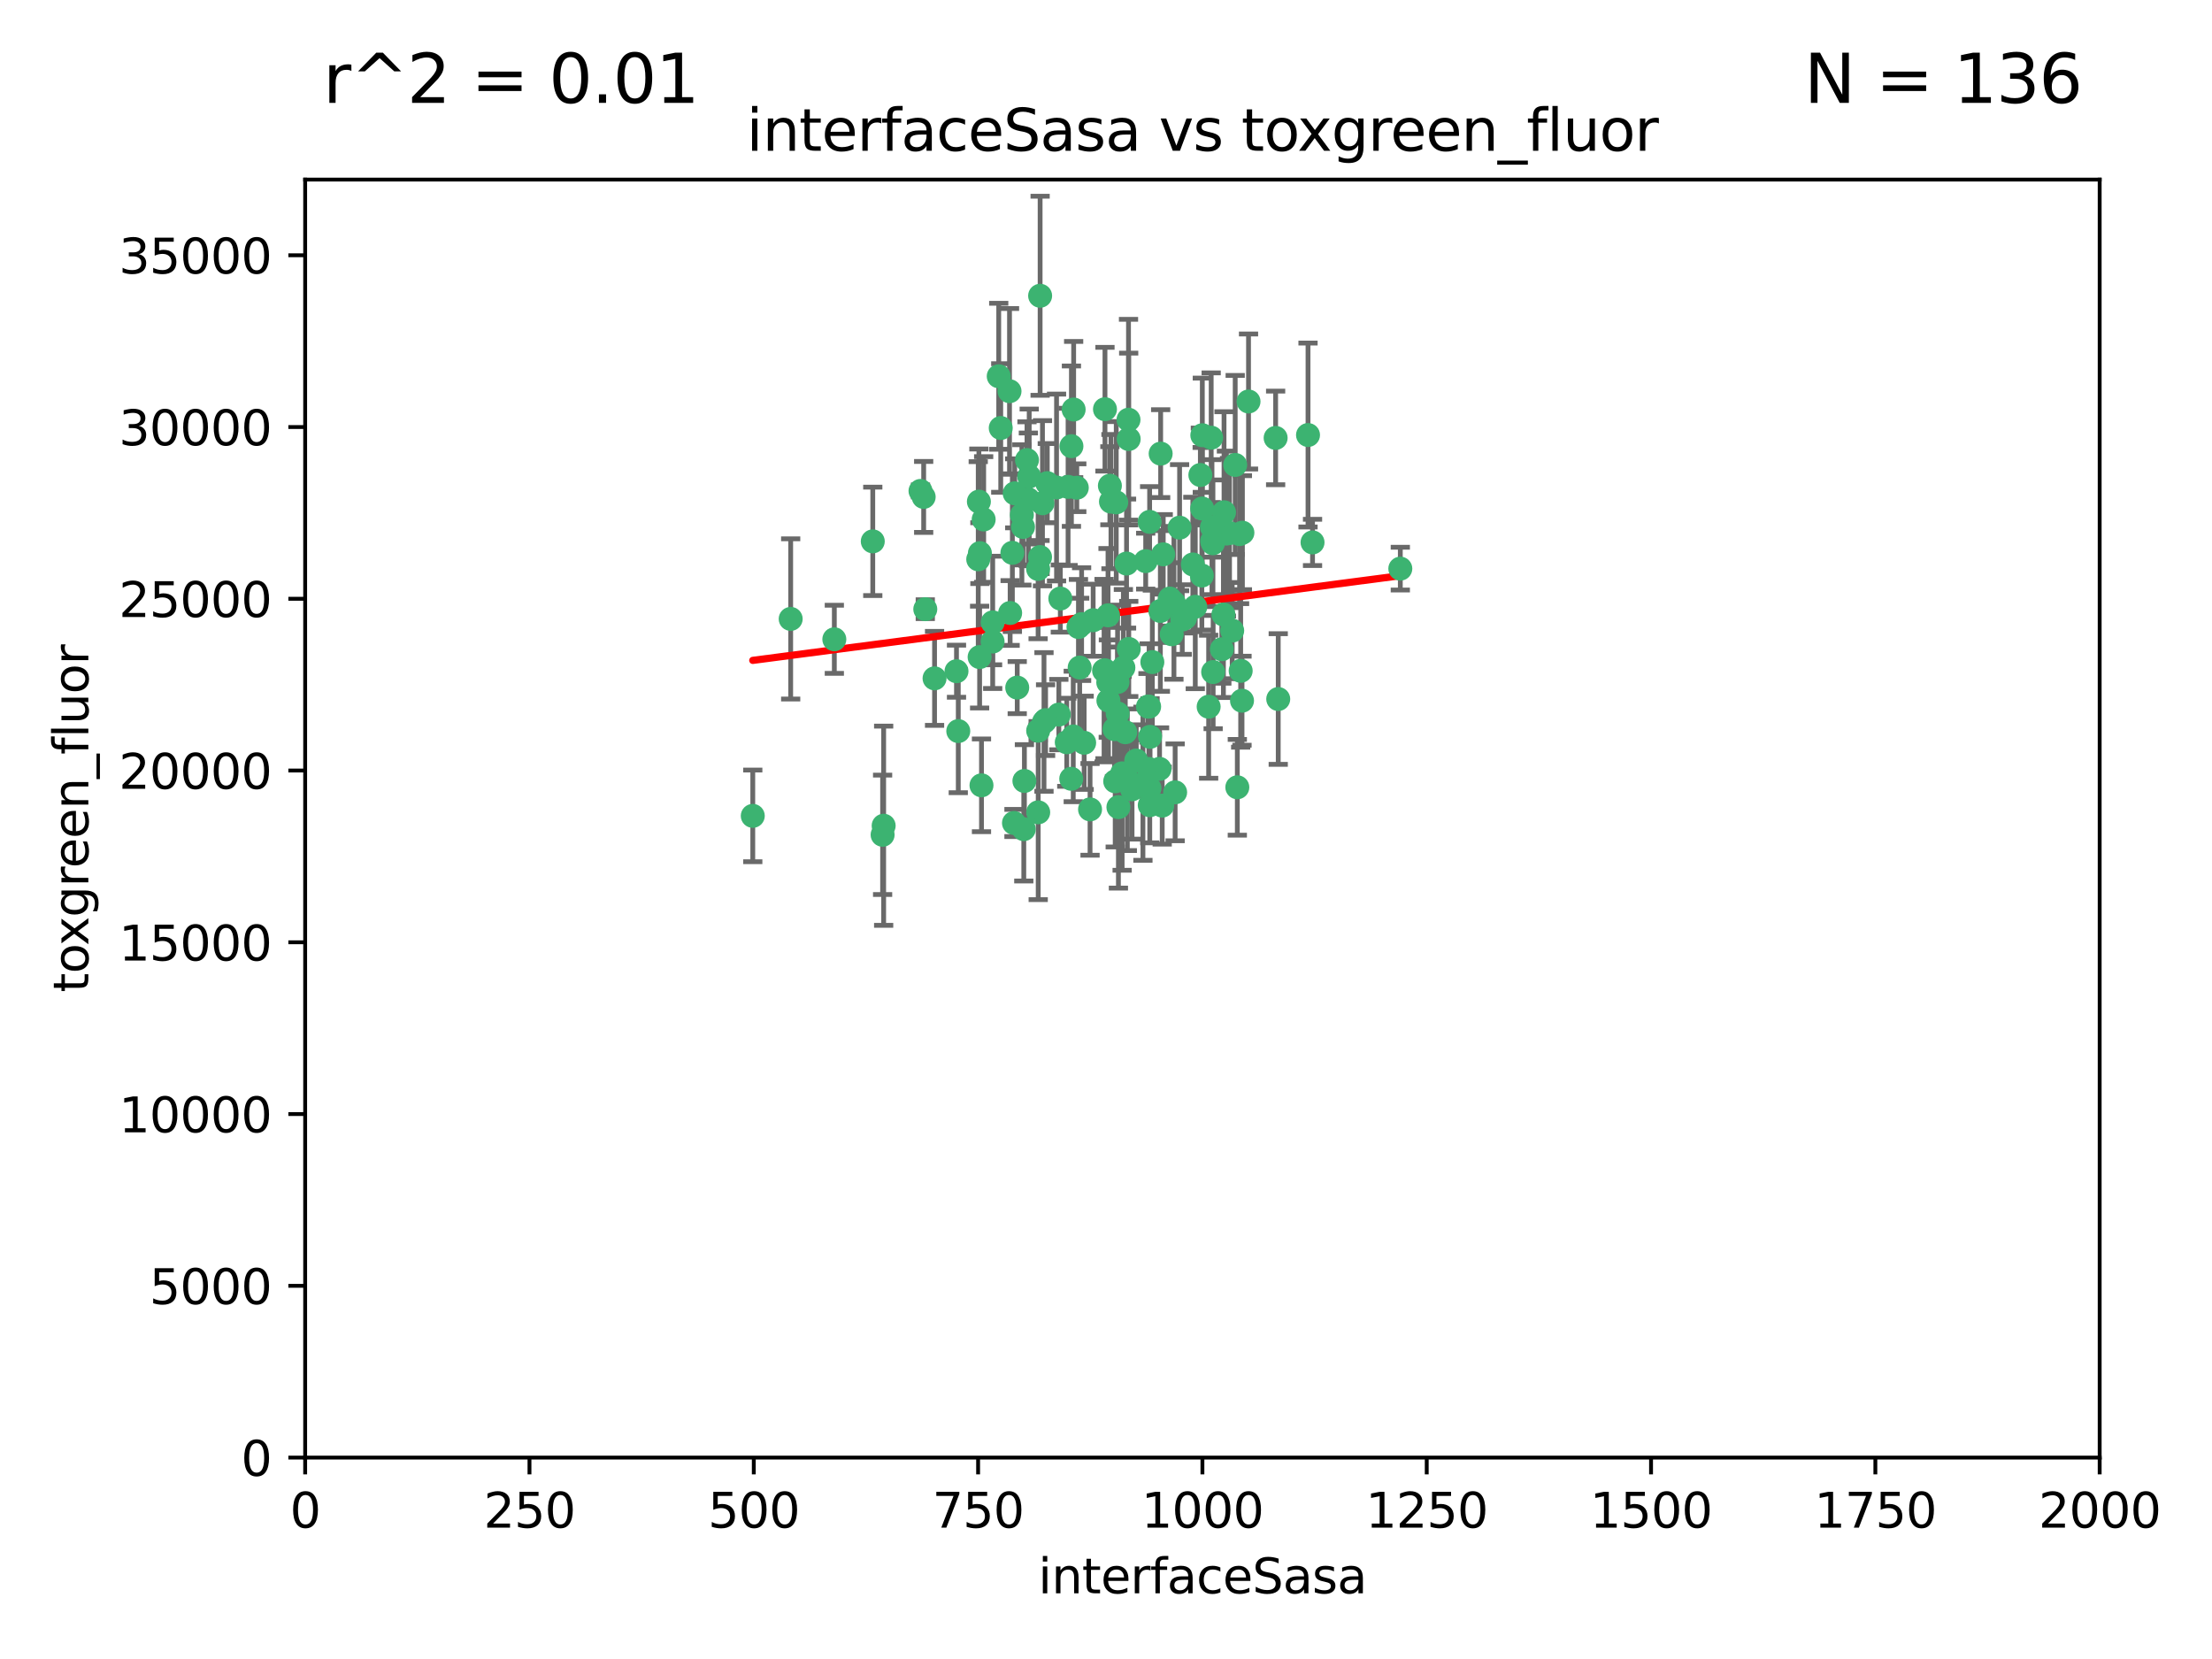 <?xml version="1.0" encoding="utf-8" standalone="no"?>
<!DOCTYPE svg PUBLIC "-//W3C//DTD SVG 1.1//EN"
  "http://www.w3.org/Graphics/SVG/1.1/DTD/svg11.dtd">
<svg xmlns:xlink="http://www.w3.org/1999/xlink" width="460.8pt" height="345.6pt" viewBox="0 0 460.8 345.6" xmlns="http://www.w3.org/2000/svg" version="1.1">
 <defs>
  <style type="text/css">*{stroke-linejoin: round; stroke-linecap: butt}</style>
 </defs>
 <g id="figure_1">
  <g id="patch_1">
   <path d="M 0 345.6 
L 460.8 345.6 
L 460.8 0 
L 0 0 
z
" style="fill: #ffffff"/>
  </g>
  <g id="axes_1">
   <g id="patch_2">
    <path d="M 63.571 303.64 
L 437.4 303.64 
L 437.4 37.411 
L 63.571 37.411 
z
" style="fill: #ffffff"/>
   </g>
   <g id="PathCollection_1">
    <defs>
     <path id="m9f5d136b29" d="M 0 1.118 
C 0.297 1.118 0.581 1 0.791 0.791 
C 1 0.581 1.118 0.297 1.118 0 
C 1.118 -0.297 1 -0.581 0.791 -0.791 
C 0.581 -1 0.297 -1.118 0 -1.118 
C -0.297 -1.118 -0.581 -1 -0.791 -0.791 
C -1 -0.581 -1.118 -0.297 -1.118 0 
C -1.118 0.297 -1 0.581 -0.791 0.791 
C -0.581 1 -0.297 1.118 0 1.118 
z
" style="stroke: #3cb371"/>
    </defs>
    <g clip-path="url(#pc230c8d5fc)">
     <use xlink:href="#m9f5d136b29" x="243.693" y="124.69" style="fill: #3cb371; stroke: #3cb371"/>
     <use xlink:href="#m9f5d136b29" x="272.484" y="90.623" style="fill: #3cb371; stroke: #3cb371"/>
     <use xlink:href="#m9f5d136b29" x="242.323" y="115.479" style="fill: #3cb371; stroke: #3cb371"/>
     <use xlink:href="#m9f5d136b29" x="248.998" y="126.406" style="fill: #3cb371; stroke: #3cb371"/>
     <use xlink:href="#m9f5d136b29" x="231.435" y="104.496" style="fill: #3cb371; stroke: #3cb371"/>
     <use xlink:href="#m9f5d136b29" x="239.489" y="108.716" style="fill: #3cb371; stroke: #3cb371"/>
     <use xlink:href="#m9f5d136b29" x="234.418" y="152.536" style="fill: #3cb371; stroke: #3cb371"/>
     <use xlink:href="#m9f5d136b29" x="250.437" y="105.937" style="fill: #3cb371; stroke: #3cb371"/>
     <use xlink:href="#m9f5d136b29" x="266.28" y="145.62" style="fill: #3cb371; stroke: #3cb371"/>
     <use xlink:href="#m9f5d136b29" x="257.315" y="96.857" style="fill: #3cb371; stroke: #3cb371"/>
     <use xlink:href="#m9f5d136b29" x="218.168" y="100.649" style="fill: #3cb371; stroke: #3cb371"/>
     <use xlink:href="#m9f5d136b29" x="265.738" y="91.227" style="fill: #3cb371; stroke: #3cb371"/>
     <use xlink:href="#m9f5d136b29" x="254.987" y="106.718" style="fill: #3cb371; stroke: #3cb371"/>
     <use xlink:href="#m9f5d136b29" x="273.426" y="112.994" style="fill: #3cb371; stroke: #3cb371"/>
     <use xlink:href="#m9f5d136b29" x="220.886" y="124.689" style="fill: #3cb371; stroke: #3cb371"/>
     <use xlink:href="#m9f5d136b29" x="214.404" y="99.267" style="fill: #3cb371; stroke: #3cb371"/>
     <use xlink:href="#m9f5d136b29" x="212.875" y="107.264" style="fill: #3cb371; stroke: #3cb371"/>
     <use xlink:href="#m9f5d136b29" x="250.058" y="98.951" style="fill: #3cb371; stroke: #3cb371"/>
     <use xlink:href="#m9f5d136b29" x="241.787" y="94.5" style="fill: #3cb371; stroke: #3cb371"/>
     <use xlink:href="#m9f5d136b29" x="252.721" y="139.999" style="fill: #3cb371; stroke: #3cb371"/>
     <use xlink:href="#m9f5d136b29" x="252.312" y="91.178" style="fill: #3cb371; stroke: #3cb371"/>
     <use xlink:href="#m9f5d136b29" x="258.229" y="111.261" style="fill: #3cb371; stroke: #3cb371"/>
     <use xlink:href="#m9f5d136b29" x="223.66" y="85.309" style="fill: #3cb371; stroke: #3cb371"/>
     <use xlink:href="#m9f5d136b29" x="232.987" y="168.143" style="fill: #3cb371; stroke: #3cb371"/>
     <use xlink:href="#m9f5d136b29" x="241.557" y="160.173" style="fill: #3cb371; stroke: #3cb371"/>
     <use xlink:href="#m9f5d136b29" x="230.869" y="142.145" style="fill: #3cb371; stroke: #3cb371"/>
     <use xlink:href="#m9f5d136b29" x="230.194" y="139.64" style="fill: #3cb371; stroke: #3cb371"/>
     <use xlink:href="#m9f5d136b29" x="251.785" y="147.225" style="fill: #3cb371; stroke: #3cb371"/>
     <use xlink:href="#m9f5d136b29" x="234.68" y="117.402" style="fill: #3cb371; stroke: #3cb371"/>
     <use xlink:href="#m9f5d136b29" x="246.284" y="129.063" style="fill: #3cb371; stroke: #3cb371"/>
     <use xlink:href="#m9f5d136b29" x="255.489" y="111.157" style="fill: #3cb371; stroke: #3cb371"/>
     <use xlink:href="#m9f5d136b29" x="252.676" y="113.172" style="fill: #3cb371; stroke: #3cb371"/>
     <use xlink:href="#m9f5d136b29" x="256.689" y="131.368" style="fill: #3cb371; stroke: #3cb371"/>
     <use xlink:href="#m9f5d136b29" x="254.858" y="128.013" style="fill: #3cb371; stroke: #3cb371"/>
     <use xlink:href="#m9f5d136b29" x="244.553" y="125.579" style="fill: #3cb371; stroke: #3cb371"/>
     <use xlink:href="#m9f5d136b29" x="250.368" y="119.895" style="fill: #3cb371; stroke: #3cb371"/>
     <use xlink:href="#m9f5d136b29" x="230.187" y="85.244" style="fill: #3cb371; stroke: #3cb371"/>
     <use xlink:href="#m9f5d136b29" x="240.054" y="137.927" style="fill: #3cb371; stroke: #3cb371"/>
     <use xlink:href="#m9f5d136b29" x="235.088" y="87.434" style="fill: #3cb371; stroke: #3cb371"/>
     <use xlink:href="#m9f5d136b29" x="246.854" y="128.738" style="fill: #3cb371; stroke: #3cb371"/>
     <use xlink:href="#m9f5d136b29" x="232.318" y="162.759" style="fill: #3cb371; stroke: #3cb371"/>
     <use xlink:href="#m9f5d136b29" x="258.816" y="110.968" style="fill: #3cb371; stroke: #3cb371"/>
     <use xlink:href="#m9f5d136b29" x="239.385" y="147.201" style="fill: #3cb371; stroke: #3cb371"/>
     <use xlink:href="#m9f5d136b29" x="223.198" y="92.949" style="fill: #3cb371; stroke: #3cb371"/>
     <use xlink:href="#m9f5d136b29" x="258.734" y="145.968" style="fill: #3cb371; stroke: #3cb371"/>
     <use xlink:href="#m9f5d136b29" x="256.134" y="111.045" style="fill: #3cb371; stroke: #3cb371"/>
     <use xlink:href="#m9f5d136b29" x="233.762" y="161.102" style="fill: #3cb371; stroke: #3cb371"/>
     <use xlink:href="#m9f5d136b29" x="211.385" y="102.77" style="fill: #3cb371; stroke: #3cb371"/>
     <use xlink:href="#m9f5d136b29" x="232.534" y="104.651" style="fill: #3cb371; stroke: #3cb371"/>
     <use xlink:href="#m9f5d136b29" x="235.142" y="135.185" style="fill: #3cb371; stroke: #3cb371"/>
     <use xlink:href="#m9f5d136b29" x="208.054" y="78.386" style="fill: #3cb371; stroke: #3cb371"/>
     <use xlink:href="#m9f5d136b29" x="234.02" y="139.091" style="fill: #3cb371; stroke: #3cb371"/>
     <use xlink:href="#m9f5d136b29" x="220.097" y="101.557" style="fill: #3cb371; stroke: #3cb371"/>
     <use xlink:href="#m9f5d136b29" x="223.161" y="162.238" style="fill: #3cb371; stroke: #3cb371"/>
     <use xlink:href="#m9f5d136b29" x="248.491" y="117.589" style="fill: #3cb371; stroke: #3cb371"/>
     <use xlink:href="#m9f5d136b29" x="241.725" y="127.273" style="fill: #3cb371; stroke: #3cb371"/>
     <use xlink:href="#m9f5d136b29" x="225.848" y="154.731" style="fill: #3cb371; stroke: #3cb371"/>
     <use xlink:href="#m9f5d136b29" x="238.669" y="116.895" style="fill: #3cb371; stroke: #3cb371"/>
     <use xlink:href="#m9f5d136b29" x="252.51" y="112.711" style="fill: #3cb371; stroke: #3cb371"/>
     <use xlink:href="#m9f5d136b29" x="227.725" y="129.202" style="fill: #3cb371; stroke: #3cb371"/>
     <use xlink:href="#m9f5d136b29" x="235.125" y="91.456" style="fill: #3cb371; stroke: #3cb371"/>
     <use xlink:href="#m9f5d136b29" x="206.772" y="133.651" style="fill: #3cb371; stroke: #3cb371"/>
     <use xlink:href="#m9f5d136b29" x="210.43" y="127.696" style="fill: #3cb371; stroke: #3cb371"/>
     <use xlink:href="#m9f5d136b29" x="217.166" y="104.837" style="fill: #3cb371; stroke: #3cb371"/>
     <use xlink:href="#m9f5d136b29" x="244.091" y="132.126" style="fill: #3cb371; stroke: #3cb371"/>
     <use xlink:href="#m9f5d136b29" x="211.908" y="143.24" style="fill: #3cb371; stroke: #3cb371"/>
     <use xlink:href="#m9f5d136b29" x="231.211" y="101.187" style="fill: #3cb371; stroke: #3cb371"/>
     <use xlink:href="#m9f5d136b29" x="214.228" y="104.027" style="fill: #3cb371; stroke: #3cb371"/>
     <use xlink:href="#m9f5d136b29" x="213.404" y="162.684" style="fill: #3cb371; stroke: #3cb371"/>
     <use xlink:href="#m9f5d136b29" x="204.131" y="115.229" style="fill: #3cb371; stroke: #3cb371"/>
     <use xlink:href="#m9f5d136b29" x="239.465" y="164.205" style="fill: #3cb371; stroke: #3cb371"/>
     <use xlink:href="#m9f5d136b29" x="245.731" y="109.922" style="fill: #3cb371; stroke: #3cb371"/>
     <use xlink:href="#m9f5d136b29" x="257.757" y="164.006" style="fill: #3cb371; stroke: #3cb371"/>
     <use xlink:href="#m9f5d136b29" x="216.677" y="61.614" style="fill: #3cb371; stroke: #3cb371"/>
     <use xlink:href="#m9f5d136b29" x="216.658" y="116.044" style="fill: #3cb371; stroke: #3cb371"/>
     <use xlink:href="#m9f5d136b29" x="204.916" y="108.215" style="fill: #3cb371; stroke: #3cb371"/>
     <use xlink:href="#m9f5d136b29" x="192.417" y="103.52" style="fill: #3cb371; stroke: #3cb371"/>
     <use xlink:href="#m9f5d136b29" x="213.275" y="172.728" style="fill: #3cb371; stroke: #3cb371"/>
     <use xlink:href="#m9f5d136b29" x="258.456" y="139.744" style="fill: #3cb371; stroke: #3cb371"/>
     <use xlink:href="#m9f5d136b29" x="216.269" y="152.22" style="fill: #3cb371; stroke: #3cb371"/>
     <use xlink:href="#m9f5d136b29" x="222.501" y="101.422" style="fill: #3cb371; stroke: #3cb371"/>
     <use xlink:href="#m9f5d136b29" x="206.796" y="129.65" style="fill: #3cb371; stroke: #3cb371"/>
     <use xlink:href="#m9f5d136b29" x="291.711" y="118.457" style="fill: #3cb371; stroke: #3cb371"/>
     <use xlink:href="#m9f5d136b29" x="224.916" y="139.063" style="fill: #3cb371; stroke: #3cb371"/>
     <use xlink:href="#m9f5d136b29" x="260.091" y="83.639" style="fill: #3cb371; stroke: #3cb371"/>
     <use xlink:href="#m9f5d136b29" x="250.465" y="90.667" style="fill: #3cb371; stroke: #3cb371"/>
     <use xlink:href="#m9f5d136b29" x="199.256" y="139.824" style="fill: #3cb371; stroke: #3cb371"/>
     <use xlink:href="#m9f5d136b29" x="204.462" y="163.599" style="fill: #3cb371; stroke: #3cb371"/>
     <use xlink:href="#m9f5d136b29" x="191.759" y="102.269" style="fill: #3cb371; stroke: #3cb371"/>
     <use xlink:href="#m9f5d136b29" x="216.26" y="118.525" style="fill: #3cb371; stroke: #3cb371"/>
     <use xlink:href="#m9f5d136b29" x="220.577" y="148.859" style="fill: #3cb371; stroke: #3cb371"/>
     <use xlink:href="#m9f5d136b29" x="242.11" y="167.821" style="fill: #3cb371; stroke: #3cb371"/>
     <use xlink:href="#m9f5d136b29" x="223.577" y="153.416" style="fill: #3cb371; stroke: #3cb371"/>
     <use xlink:href="#m9f5d136b29" x="254.529" y="135.25" style="fill: #3cb371; stroke: #3cb371"/>
     <use xlink:href="#m9f5d136b29" x="208.473" y="89.16" style="fill: #3cb371; stroke: #3cb371"/>
     <use xlink:href="#m9f5d136b29" x="192.753" y="126.902" style="fill: #3cb371; stroke: #3cb371"/>
     <use xlink:href="#m9f5d136b29" x="222.228" y="154.63" style="fill: #3cb371; stroke: #3cb371"/>
     <use xlink:href="#m9f5d136b29" x="203.92" y="104.494" style="fill: #3cb371; stroke: #3cb371"/>
     <use xlink:href="#m9f5d136b29" x="230.822" y="128.187" style="fill: #3cb371; stroke: #3cb371"/>
     <use xlink:href="#m9f5d136b29" x="181.815" y="112.776" style="fill: #3cb371; stroke: #3cb371"/>
     <use xlink:href="#m9f5d136b29" x="239.332" y="160.187" style="fill: #3cb371; stroke: #3cb371"/>
     <use xlink:href="#m9f5d136b29" x="204.073" y="136.883" style="fill: #3cb371; stroke: #3cb371"/>
     <use xlink:href="#m9f5d136b29" x="210.301" y="81.492" style="fill: #3cb371; stroke: #3cb371"/>
     <use xlink:href="#m9f5d136b29" x="239.579" y="153.497" style="fill: #3cb371; stroke: #3cb371"/>
     <use xlink:href="#m9f5d136b29" x="236.699" y="158.432" style="fill: #3cb371; stroke: #3cb371"/>
     <use xlink:href="#m9f5d136b29" x="230.901" y="145.94" style="fill: #3cb371; stroke: #3cb371"/>
     <use xlink:href="#m9f5d136b29" x="232.833" y="148.624" style="fill: #3cb371; stroke: #3cb371"/>
     <use xlink:href="#m9f5d136b29" x="252.476" y="109.813" style="fill: #3cb371; stroke: #3cb371"/>
     <use xlink:href="#m9f5d136b29" x="224.662" y="130.623" style="fill: #3cb371; stroke: #3cb371"/>
     <use xlink:href="#m9f5d136b29" x="239.146" y="147.201" style="fill: #3cb371; stroke: #3cb371"/>
     <use xlink:href="#m9f5d136b29" x="203.785" y="116.515" style="fill: #3cb371; stroke: #3cb371"/>
     <use xlink:href="#m9f5d136b29" x="244.803" y="165.057" style="fill: #3cb371; stroke: #3cb371"/>
     <use xlink:href="#m9f5d136b29" x="213.94" y="95.836" style="fill: #3cb371; stroke: #3cb371"/>
     <use xlink:href="#m9f5d136b29" x="194.686" y="141.314" style="fill: #3cb371; stroke: #3cb371"/>
     <use xlink:href="#m9f5d136b29" x="217.482" y="150.398" style="fill: #3cb371; stroke: #3cb371"/>
     <use xlink:href="#m9f5d136b29" x="216.278" y="169.223" style="fill: #3cb371; stroke: #3cb371"/>
     <use xlink:href="#m9f5d136b29" x="183.864" y="173.905" style="fill: #3cb371; stroke: #3cb371"/>
     <use xlink:href="#m9f5d136b29" x="213.11" y="109.772" style="fill: #3cb371; stroke: #3cb371"/>
     <use xlink:href="#m9f5d136b29" x="225.318" y="130.016" style="fill: #3cb371; stroke: #3cb371"/>
     <use xlink:href="#m9f5d136b29" x="211.23" y="171.441" style="fill: #3cb371; stroke: #3cb371"/>
     <use xlink:href="#m9f5d136b29" x="238.093" y="163.26" style="fill: #3cb371; stroke: #3cb371"/>
     <use xlink:href="#m9f5d136b29" x="199.626" y="152.299" style="fill: #3cb371; stroke: #3cb371"/>
     <use xlink:href="#m9f5d136b29" x="235.826" y="164.427" style="fill: #3cb371; stroke: #3cb371"/>
     <use xlink:href="#m9f5d136b29" x="232.811" y="142.074" style="fill: #3cb371; stroke: #3cb371"/>
     <use xlink:href="#m9f5d136b29" x="224.314" y="101.603" style="fill: #3cb371; stroke: #3cb371"/>
     <use xlink:href="#m9f5d136b29" x="239.516" y="167.742" style="fill: #3cb371; stroke: #3cb371"/>
     <use xlink:href="#m9f5d136b29" x="229.998" y="139.694" style="fill: #3cb371; stroke: #3cb371"/>
     <use xlink:href="#m9f5d136b29" x="164.714" y="128.93" style="fill: #3cb371; stroke: #3cb371"/>
     <use xlink:href="#m9f5d136b29" x="227.078" y="168.609" style="fill: #3cb371; stroke: #3cb371"/>
     <use xlink:href="#m9f5d136b29" x="217.815" y="150.018" style="fill: #3cb371; stroke: #3cb371"/>
     <use xlink:href="#m9f5d136b29" x="234.846" y="162.431" style="fill: #3cb371; stroke: #3cb371"/>
     <use xlink:href="#m9f5d136b29" x="210.895" y="115.163" style="fill: #3cb371; stroke: #3cb371"/>
     <use xlink:href="#m9f5d136b29" x="184.082" y="172.013" style="fill: #3cb371; stroke: #3cb371"/>
     <use xlink:href="#m9f5d136b29" x="232.174" y="151.897" style="fill: #3cb371; stroke: #3cb371"/>
     <use xlink:href="#m9f5d136b29" x="156.817" y="169.96" style="fill: #3cb371; stroke: #3cb371"/>
     <use xlink:href="#m9f5d136b29" x="173.806" y="133.177" style="fill: #3cb371; stroke: #3cb371"/>
    </g>
   </g>
   <g id="matplotlib.axis_1">
    <g id="xtick_1">
     <g id="line2d_1">
      <defs>
       <path id="md052b13ba4" d="M 0 0 
L 0 3.5 
" style="stroke: #000000; stroke-width: 0.8"/>
      </defs>
      <g>
       <use xlink:href="#md052b13ba4" x="63.571" y="303.64" style="stroke: #000000; stroke-width: 0.8"/>
      </g>
     </g>
     <g id="text_1">
      <!-- 0 -->
      <g transform="translate(60.39 318.238)scale(0.1 -0.1)">
       <defs>
        <path id="DejaVuSans-30" d="M 2034 4250 
Q 1547 4250 1301 3770 
Q 1056 3291 1056 2328 
Q 1056 1369 1301 889 
Q 1547 409 2034 409 
Q 2525 409 2770 889 
Q 3016 1369 3016 2328 
Q 3016 3291 2770 3770 
Q 2525 4250 2034 4250 
z
M 2034 4750 
Q 2819 4750 3233 4129 
Q 3647 3509 3647 2328 
Q 3647 1150 3233 529 
Q 2819 -91 2034 -91 
Q 1250 -91 836 529 
Q 422 1150 422 2328 
Q 422 3509 836 4129 
Q 1250 4750 2034 4750 
z
" transform="scale(0.016)"/>
       </defs>
       <use xlink:href="#DejaVuSans-30"/>
      </g>
     </g>
    </g>
    <g id="xtick_2">
     <g id="line2d_2">
      <g>
       <use xlink:href="#md052b13ba4" x="110.3" y="303.64" style="stroke: #000000; stroke-width: 0.8"/>
      </g>
     </g>
     <g id="text_2">
      <!-- 250 -->
      <g transform="translate(100.756 318.238)scale(0.1 -0.1)">
       <defs>
        <path id="DejaVuSans-32" d="M 1228 531 
L 3431 531 
L 3431 0 
L 469 0 
L 469 531 
Q 828 903 1448 1529 
Q 2069 2156 2228 2338 
Q 2531 2678 2651 2914 
Q 2772 3150 2772 3378 
Q 2772 3750 2511 3984 
Q 2250 4219 1831 4219 
Q 1534 4219 1204 4116 
Q 875 4013 500 3803 
L 500 4441 
Q 881 4594 1212 4672 
Q 1544 4750 1819 4750 
Q 2544 4750 2975 4387 
Q 3406 4025 3406 3419 
Q 3406 3131 3298 2873 
Q 3191 2616 2906 2266 
Q 2828 2175 2409 1742 
Q 1991 1309 1228 531 
z
" transform="scale(0.016)"/>
        <path id="DejaVuSans-35" d="M 691 4666 
L 3169 4666 
L 3169 4134 
L 1269 4134 
L 1269 2991 
Q 1406 3038 1543 3061 
Q 1681 3084 1819 3084 
Q 2600 3084 3056 2656 
Q 3513 2228 3513 1497 
Q 3513 744 3044 326 
Q 2575 -91 1722 -91 
Q 1428 -91 1123 -41 
Q 819 9 494 109 
L 494 744 
Q 775 591 1075 516 
Q 1375 441 1709 441 
Q 2250 441 2565 725 
Q 2881 1009 2881 1497 
Q 2881 1984 2565 2268 
Q 2250 2553 1709 2553 
Q 1456 2553 1204 2497 
Q 953 2441 691 2322 
L 691 4666 
z
" transform="scale(0.016)"/>
       </defs>
       <use xlink:href="#DejaVuSans-32"/>
       <use xlink:href="#DejaVuSans-35" x="63.623"/>
       <use xlink:href="#DejaVuSans-30" x="127.246"/>
      </g>
     </g>
    </g>
    <g id="xtick_3">
     <g id="line2d_3">
      <g>
       <use xlink:href="#md052b13ba4" x="157.028" y="303.64" style="stroke: #000000; stroke-width: 0.8"/>
      </g>
     </g>
     <g id="text_3">
      <!-- 500 -->
      <g transform="translate(147.485 318.238)scale(0.1 -0.1)">
       <use xlink:href="#DejaVuSans-35"/>
       <use xlink:href="#DejaVuSans-30" x="63.623"/>
       <use xlink:href="#DejaVuSans-30" x="127.246"/>
      </g>
     </g>
    </g>
    <g id="xtick_4">
     <g id="line2d_4">
      <g>
       <use xlink:href="#md052b13ba4" x="203.757" y="303.64" style="stroke: #000000; stroke-width: 0.8"/>
      </g>
     </g>
     <g id="text_4">
      <!-- 750 -->
      <g transform="translate(194.213 318.238)scale(0.1 -0.1)">
       <defs>
        <path id="DejaVuSans-37" d="M 525 4666 
L 3525 4666 
L 3525 4397 
L 1831 0 
L 1172 0 
L 2766 4134 
L 525 4134 
L 525 4666 
z
" transform="scale(0.016)"/>
       </defs>
       <use xlink:href="#DejaVuSans-37"/>
       <use xlink:href="#DejaVuSans-35" x="63.623"/>
       <use xlink:href="#DejaVuSans-30" x="127.246"/>
      </g>
     </g>
    </g>
    <g id="xtick_5">
     <g id="line2d_5">
      <g>
       <use xlink:href="#md052b13ba4" x="250.486" y="303.64" style="stroke: #000000; stroke-width: 0.8"/>
      </g>
     </g>
     <g id="text_5">
      <!-- 1000 -->
      <g transform="translate(237.761 318.238)scale(0.1 -0.1)">
       <defs>
        <path id="DejaVuSans-31" d="M 794 531 
L 1825 531 
L 1825 4091 
L 703 3866 
L 703 4441 
L 1819 4666 
L 2450 4666 
L 2450 531 
L 3481 531 
L 3481 0 
L 794 0 
L 794 531 
z
" transform="scale(0.016)"/>
       </defs>
       <use xlink:href="#DejaVuSans-31"/>
       <use xlink:href="#DejaVuSans-30" x="63.623"/>
       <use xlink:href="#DejaVuSans-30" x="127.246"/>
       <use xlink:href="#DejaVuSans-30" x="190.869"/>
      </g>
     </g>
    </g>
    <g id="xtick_6">
     <g id="line2d_6">
      <g>
       <use xlink:href="#md052b13ba4" x="297.214" y="303.64" style="stroke: #000000; stroke-width: 0.8"/>
      </g>
     </g>
     <g id="text_6">
      <!-- 1250 -->
      <g transform="translate(284.489 318.238)scale(0.1 -0.1)">
       <use xlink:href="#DejaVuSans-31"/>
       <use xlink:href="#DejaVuSans-32" x="63.623"/>
       <use xlink:href="#DejaVuSans-35" x="127.246"/>
       <use xlink:href="#DejaVuSans-30" x="190.869"/>
      </g>
     </g>
    </g>
    <g id="xtick_7">
     <g id="line2d_7">
      <g>
       <use xlink:href="#md052b13ba4" x="343.943" y="303.64" style="stroke: #000000; stroke-width: 0.8"/>
      </g>
     </g>
     <g id="text_7">
      <!-- 1500 -->
      <g transform="translate(331.218 318.238)scale(0.1 -0.1)">
       <use xlink:href="#DejaVuSans-31"/>
       <use xlink:href="#DejaVuSans-35" x="63.623"/>
       <use xlink:href="#DejaVuSans-30" x="127.246"/>
       <use xlink:href="#DejaVuSans-30" x="190.869"/>
      </g>
     </g>
    </g>
    <g id="xtick_8">
     <g id="line2d_8">
      <g>
       <use xlink:href="#md052b13ba4" x="390.671" y="303.64" style="stroke: #000000; stroke-width: 0.8"/>
      </g>
     </g>
     <g id="text_8">
      <!-- 1750 -->
      <g transform="translate(377.946 318.238)scale(0.1 -0.1)">
       <use xlink:href="#DejaVuSans-31"/>
       <use xlink:href="#DejaVuSans-37" x="63.623"/>
       <use xlink:href="#DejaVuSans-35" x="127.246"/>
       <use xlink:href="#DejaVuSans-30" x="190.869"/>
      </g>
     </g>
    </g>
    <g id="xtick_9">
     <g id="line2d_9">
      <g>
       <use xlink:href="#md052b13ba4" x="437.4" y="303.64" style="stroke: #000000; stroke-width: 0.8"/>
      </g>
     </g>
     <g id="text_9">
      <!-- 2000 -->
      <g transform="translate(424.675 318.238)scale(0.1 -0.1)">
       <use xlink:href="#DejaVuSans-32"/>
       <use xlink:href="#DejaVuSans-30" x="63.623"/>
       <use xlink:href="#DejaVuSans-30" x="127.246"/>
       <use xlink:href="#DejaVuSans-30" x="190.869"/>
      </g>
     </g>
    </g>
    <g id="text_10">
     <!-- interfaceSasa -->
     <g transform="translate(216.279 331.917)scale(0.1 -0.1)">
      <defs>
       <path id="DejaVuSans-69" d="M 603 3500 
L 1178 3500 
L 1178 0 
L 603 0 
L 603 3500 
z
M 603 4863 
L 1178 4863 
L 1178 4134 
L 603 4134 
L 603 4863 
z
" transform="scale(0.016)"/>
       <path id="DejaVuSans-6e" d="M 3513 2113 
L 3513 0 
L 2938 0 
L 2938 2094 
Q 2938 2591 2744 2837 
Q 2550 3084 2163 3084 
Q 1697 3084 1428 2787 
Q 1159 2491 1159 1978 
L 1159 0 
L 581 0 
L 581 3500 
L 1159 3500 
L 1159 2956 
Q 1366 3272 1645 3428 
Q 1925 3584 2291 3584 
Q 2894 3584 3203 3211 
Q 3513 2838 3513 2113 
z
" transform="scale(0.016)"/>
       <path id="DejaVuSans-74" d="M 1172 4494 
L 1172 3500 
L 2356 3500 
L 2356 3053 
L 1172 3053 
L 1172 1153 
Q 1172 725 1289 603 
Q 1406 481 1766 481 
L 2356 481 
L 2356 0 
L 1766 0 
Q 1100 0 847 248 
Q 594 497 594 1153 
L 594 3053 
L 172 3053 
L 172 3500 
L 594 3500 
L 594 4494 
L 1172 4494 
z
" transform="scale(0.016)"/>
       <path id="DejaVuSans-65" d="M 3597 1894 
L 3597 1613 
L 953 1613 
Q 991 1019 1311 708 
Q 1631 397 2203 397 
Q 2534 397 2845 478 
Q 3156 559 3463 722 
L 3463 178 
Q 3153 47 2828 -22 
Q 2503 -91 2169 -91 
Q 1331 -91 842 396 
Q 353 884 353 1716 
Q 353 2575 817 3079 
Q 1281 3584 2069 3584 
Q 2775 3584 3186 3129 
Q 3597 2675 3597 1894 
z
M 3022 2063 
Q 3016 2534 2758 2815 
Q 2500 3097 2075 3097 
Q 1594 3097 1305 2825 
Q 1016 2553 972 2059 
L 3022 2063 
z
" transform="scale(0.016)"/>
       <path id="DejaVuSans-72" d="M 2631 2963 
Q 2534 3019 2420 3045 
Q 2306 3072 2169 3072 
Q 1681 3072 1420 2755 
Q 1159 2438 1159 1844 
L 1159 0 
L 581 0 
L 581 3500 
L 1159 3500 
L 1159 2956 
Q 1341 3275 1631 3429 
Q 1922 3584 2338 3584 
Q 2397 3584 2469 3576 
Q 2541 3569 2628 3553 
L 2631 2963 
z
" transform="scale(0.016)"/>
       <path id="DejaVuSans-66" d="M 2375 4863 
L 2375 4384 
L 1825 4384 
Q 1516 4384 1395 4259 
Q 1275 4134 1275 3809 
L 1275 3500 
L 2222 3500 
L 2222 3053 
L 1275 3053 
L 1275 0 
L 697 0 
L 697 3053 
L 147 3053 
L 147 3500 
L 697 3500 
L 697 3744 
Q 697 4328 969 4595 
Q 1241 4863 1831 4863 
L 2375 4863 
z
" transform="scale(0.016)"/>
       <path id="DejaVuSans-61" d="M 2194 1759 
Q 1497 1759 1228 1600 
Q 959 1441 959 1056 
Q 959 750 1161 570 
Q 1363 391 1709 391 
Q 2188 391 2477 730 
Q 2766 1069 2766 1631 
L 2766 1759 
L 2194 1759 
z
M 3341 1997 
L 3341 0 
L 2766 0 
L 2766 531 
Q 2569 213 2275 61 
Q 1981 -91 1556 -91 
Q 1019 -91 701 211 
Q 384 513 384 1019 
Q 384 1609 779 1909 
Q 1175 2209 1959 2209 
L 2766 2209 
L 2766 2266 
Q 2766 2663 2505 2880 
Q 2244 3097 1772 3097 
Q 1472 3097 1187 3025 
Q 903 2953 641 2809 
L 641 3341 
Q 956 3463 1253 3523 
Q 1550 3584 1831 3584 
Q 2591 3584 2966 3190 
Q 3341 2797 3341 1997 
z
" transform="scale(0.016)"/>
       <path id="DejaVuSans-63" d="M 3122 3366 
L 3122 2828 
Q 2878 2963 2633 3030 
Q 2388 3097 2138 3097 
Q 1578 3097 1268 2742 
Q 959 2388 959 1747 
Q 959 1106 1268 751 
Q 1578 397 2138 397 
Q 2388 397 2633 464 
Q 2878 531 3122 666 
L 3122 134 
Q 2881 22 2623 -34 
Q 2366 -91 2075 -91 
Q 1284 -91 818 406 
Q 353 903 353 1747 
Q 353 2603 823 3093 
Q 1294 3584 2113 3584 
Q 2378 3584 2631 3529 
Q 2884 3475 3122 3366 
z
" transform="scale(0.016)"/>
       <path id="DejaVuSans-53" d="M 3425 4513 
L 3425 3897 
Q 3066 4069 2747 4153 
Q 2428 4238 2131 4238 
Q 1616 4238 1336 4038 
Q 1056 3838 1056 3469 
Q 1056 3159 1242 3001 
Q 1428 2844 1947 2747 
L 2328 2669 
Q 3034 2534 3370 2195 
Q 3706 1856 3706 1288 
Q 3706 609 3251 259 
Q 2797 -91 1919 -91 
Q 1588 -91 1214 -16 
Q 841 59 441 206 
L 441 856 
Q 825 641 1194 531 
Q 1563 422 1919 422 
Q 2459 422 2753 634 
Q 3047 847 3047 1241 
Q 3047 1584 2836 1778 
Q 2625 1972 2144 2069 
L 1759 2144 
Q 1053 2284 737 2584 
Q 422 2884 422 3419 
Q 422 4038 858 4394 
Q 1294 4750 2059 4750 
Q 2388 4750 2728 4690 
Q 3069 4631 3425 4513 
z
" transform="scale(0.016)"/>
       <path id="DejaVuSans-73" d="M 2834 3397 
L 2834 2853 
Q 2591 2978 2328 3040 
Q 2066 3103 1784 3103 
Q 1356 3103 1142 2972 
Q 928 2841 928 2578 
Q 928 2378 1081 2264 
Q 1234 2150 1697 2047 
L 1894 2003 
Q 2506 1872 2764 1633 
Q 3022 1394 3022 966 
Q 3022 478 2636 193 
Q 2250 -91 1575 -91 
Q 1294 -91 989 -36 
Q 684 19 347 128 
L 347 722 
Q 666 556 975 473 
Q 1284 391 1588 391 
Q 1994 391 2212 530 
Q 2431 669 2431 922 
Q 2431 1156 2273 1281 
Q 2116 1406 1581 1522 
L 1381 1569 
Q 847 1681 609 1914 
Q 372 2147 372 2553 
Q 372 3047 722 3315 
Q 1072 3584 1716 3584 
Q 2034 3584 2315 3537 
Q 2597 3491 2834 3397 
z
" transform="scale(0.016)"/>
      </defs>
      <use xlink:href="#DejaVuSans-69"/>
      <use xlink:href="#DejaVuSans-6e" x="27.783"/>
      <use xlink:href="#DejaVuSans-74" x="91.162"/>
      <use xlink:href="#DejaVuSans-65" x="130.371"/>
      <use xlink:href="#DejaVuSans-72" x="191.895"/>
      <use xlink:href="#DejaVuSans-66" x="233.008"/>
      <use xlink:href="#DejaVuSans-61" x="268.213"/>
      <use xlink:href="#DejaVuSans-63" x="329.492"/>
      <use xlink:href="#DejaVuSans-65" x="384.473"/>
      <use xlink:href="#DejaVuSans-53" x="445.996"/>
      <use xlink:href="#DejaVuSans-61" x="509.473"/>
      <use xlink:href="#DejaVuSans-73" x="570.752"/>
      <use xlink:href="#DejaVuSans-61" x="622.852"/>
     </g>
    </g>
   </g>
   <g id="matplotlib.axis_2">
    <g id="ytick_1">
     <g id="line2d_10">
      <defs>
       <path id="m493fc22bf6" d="M 0 0 
L -3.5 0 
" style="stroke: #000000; stroke-width: 0.8"/>
      </defs>
      <g>
       <use xlink:href="#m493fc22bf6" x="63.571" y="303.64" style="stroke: #000000; stroke-width: 0.8"/>
      </g>
     </g>
     <g id="text_11">
      <!-- 0 -->
      <g transform="translate(50.209 307.439)scale(0.1 -0.1)">
       <use xlink:href="#DejaVuSans-30"/>
      </g>
     </g>
    </g>
    <g id="ytick_2">
     <g id="line2d_11">
      <g>
       <use xlink:href="#m493fc22bf6" x="63.571" y="267.859" style="stroke: #000000; stroke-width: 0.8"/>
      </g>
     </g>
     <g id="text_12">
      <!-- 5000 -->
      <g transform="translate(31.121 271.658)scale(0.1 -0.1)">
       <use xlink:href="#DejaVuSans-35"/>
       <use xlink:href="#DejaVuSans-30" x="63.623"/>
       <use xlink:href="#DejaVuSans-30" x="127.246"/>
       <use xlink:href="#DejaVuSans-30" x="190.869"/>
      </g>
     </g>
    </g>
    <g id="ytick_3">
     <g id="line2d_12">
      <g>
       <use xlink:href="#m493fc22bf6" x="63.571" y="232.078" style="stroke: #000000; stroke-width: 0.8"/>
      </g>
     </g>
     <g id="text_13">
      <!-- 10000 -->
      <g transform="translate(24.759 235.878)scale(0.1 -0.1)">
       <use xlink:href="#DejaVuSans-31"/>
       <use xlink:href="#DejaVuSans-30" x="63.623"/>
       <use xlink:href="#DejaVuSans-30" x="127.246"/>
       <use xlink:href="#DejaVuSans-30" x="190.869"/>
       <use xlink:href="#DejaVuSans-30" x="254.492"/>
      </g>
     </g>
    </g>
    <g id="ytick_4">
     <g id="line2d_13">
      <g>
       <use xlink:href="#m493fc22bf6" x="63.571" y="196.298" style="stroke: #000000; stroke-width: 0.8"/>
      </g>
     </g>
     <g id="text_14">
      <!-- 15000 -->
      <g transform="translate(24.759 200.097)scale(0.1 -0.1)">
       <use xlink:href="#DejaVuSans-31"/>
       <use xlink:href="#DejaVuSans-35" x="63.623"/>
       <use xlink:href="#DejaVuSans-30" x="127.246"/>
       <use xlink:href="#DejaVuSans-30" x="190.869"/>
       <use xlink:href="#DejaVuSans-30" x="254.492"/>
      </g>
     </g>
    </g>
    <g id="ytick_5">
     <g id="line2d_14">
      <g>
       <use xlink:href="#m493fc22bf6" x="63.571" y="160.517" style="stroke: #000000; stroke-width: 0.8"/>
      </g>
     </g>
     <g id="text_15">
      <!-- 20000 -->
      <g transform="translate(24.759 164.316)scale(0.1 -0.1)">
       <use xlink:href="#DejaVuSans-32"/>
       <use xlink:href="#DejaVuSans-30" x="63.623"/>
       <use xlink:href="#DejaVuSans-30" x="127.246"/>
       <use xlink:href="#DejaVuSans-30" x="190.869"/>
       <use xlink:href="#DejaVuSans-30" x="254.492"/>
      </g>
     </g>
    </g>
    <g id="ytick_6">
     <g id="line2d_15">
      <g>
       <use xlink:href="#m493fc22bf6" x="63.571" y="124.736" style="stroke: #000000; stroke-width: 0.8"/>
      </g>
     </g>
     <g id="text_16">
      <!-- 25000 -->
      <g transform="translate(24.759 128.535)scale(0.1 -0.1)">
       <use xlink:href="#DejaVuSans-32"/>
       <use xlink:href="#DejaVuSans-35" x="63.623"/>
       <use xlink:href="#DejaVuSans-30" x="127.246"/>
       <use xlink:href="#DejaVuSans-30" x="190.869"/>
       <use xlink:href="#DejaVuSans-30" x="254.492"/>
      </g>
     </g>
    </g>
    <g id="ytick_7">
     <g id="line2d_16">
      <g>
       <use xlink:href="#m493fc22bf6" x="63.571" y="88.955" style="stroke: #000000; stroke-width: 0.8"/>
      </g>
     </g>
     <g id="text_17">
      <!-- 30000 -->
      <g transform="translate(24.759 92.754)scale(0.1 -0.1)">
       <defs>
        <path id="DejaVuSans-33" d="M 2597 2516 
Q 3050 2419 3304 2112 
Q 3559 1806 3559 1356 
Q 3559 666 3084 287 
Q 2609 -91 1734 -91 
Q 1441 -91 1130 -33 
Q 819 25 488 141 
L 488 750 
Q 750 597 1062 519 
Q 1375 441 1716 441 
Q 2309 441 2620 675 
Q 2931 909 2931 1356 
Q 2931 1769 2642 2001 
Q 2353 2234 1838 2234 
L 1294 2234 
L 1294 2753 
L 1863 2753 
Q 2328 2753 2575 2939 
Q 2822 3125 2822 3475 
Q 2822 3834 2567 4026 
Q 2313 4219 1838 4219 
Q 1578 4219 1281 4162 
Q 984 4106 628 3988 
L 628 4550 
Q 988 4650 1302 4700 
Q 1616 4750 1894 4750 
Q 2613 4750 3031 4423 
Q 3450 4097 3450 3541 
Q 3450 3153 3228 2886 
Q 3006 2619 2597 2516 
z
" transform="scale(0.016)"/>
       </defs>
       <use xlink:href="#DejaVuSans-33"/>
       <use xlink:href="#DejaVuSans-30" x="63.623"/>
       <use xlink:href="#DejaVuSans-30" x="127.246"/>
       <use xlink:href="#DejaVuSans-30" x="190.869"/>
       <use xlink:href="#DejaVuSans-30" x="254.492"/>
      </g>
     </g>
    </g>
    <g id="ytick_8">
     <g id="line2d_17">
      <g>
       <use xlink:href="#m493fc22bf6" x="63.571" y="53.174" style="stroke: #000000; stroke-width: 0.8"/>
      </g>
     </g>
     <g id="text_18">
      <!-- 35000 -->
      <g transform="translate(24.759 56.974)scale(0.1 -0.1)">
       <use xlink:href="#DejaVuSans-33"/>
       <use xlink:href="#DejaVuSans-35" x="63.623"/>
       <use xlink:href="#DejaVuSans-30" x="127.246"/>
       <use xlink:href="#DejaVuSans-30" x="190.869"/>
       <use xlink:href="#DejaVuSans-30" x="254.492"/>
      </g>
     </g>
    </g>
    <g id="text_19">
     <!-- toxgreen_fluor -->
     <g transform="translate(18.401 206.72)rotate(-90)scale(0.1 -0.1)">
      <defs>
       <path id="DejaVuSans-6f" d="M 1959 3097 
Q 1497 3097 1228 2736 
Q 959 2375 959 1747 
Q 959 1119 1226 758 
Q 1494 397 1959 397 
Q 2419 397 2687 759 
Q 2956 1122 2956 1747 
Q 2956 2369 2687 2733 
Q 2419 3097 1959 3097 
z
M 1959 3584 
Q 2709 3584 3137 3096 
Q 3566 2609 3566 1747 
Q 3566 888 3137 398 
Q 2709 -91 1959 -91 
Q 1206 -91 779 398 
Q 353 888 353 1747 
Q 353 2609 779 3096 
Q 1206 3584 1959 3584 
z
" transform="scale(0.016)"/>
       <path id="DejaVuSans-78" d="M 3513 3500 
L 2247 1797 
L 3578 0 
L 2900 0 
L 1881 1375 
L 863 0 
L 184 0 
L 1544 1831 
L 300 3500 
L 978 3500 
L 1906 2253 
L 2834 3500 
L 3513 3500 
z
" transform="scale(0.016)"/>
       <path id="DejaVuSans-67" d="M 2906 1791 
Q 2906 2416 2648 2759 
Q 2391 3103 1925 3103 
Q 1463 3103 1205 2759 
Q 947 2416 947 1791 
Q 947 1169 1205 825 
Q 1463 481 1925 481 
Q 2391 481 2648 825 
Q 2906 1169 2906 1791 
z
M 3481 434 
Q 3481 -459 3084 -895 
Q 2688 -1331 1869 -1331 
Q 1566 -1331 1297 -1286 
Q 1028 -1241 775 -1147 
L 775 -588 
Q 1028 -725 1275 -790 
Q 1522 -856 1778 -856 
Q 2344 -856 2625 -561 
Q 2906 -266 2906 331 
L 2906 616 
Q 2728 306 2450 153 
Q 2172 0 1784 0 
Q 1141 0 747 490 
Q 353 981 353 1791 
Q 353 2603 747 3093 
Q 1141 3584 1784 3584 
Q 2172 3584 2450 3431 
Q 2728 3278 2906 2969 
L 2906 3500 
L 3481 3500 
L 3481 434 
z
" transform="scale(0.016)"/>
       <path id="DejaVuSans-5f" d="M 3263 -1063 
L 3263 -1509 
L -63 -1509 
L -63 -1063 
L 3263 -1063 
z
" transform="scale(0.016)"/>
       <path id="DejaVuSans-6c" d="M 603 4863 
L 1178 4863 
L 1178 0 
L 603 0 
L 603 4863 
z
" transform="scale(0.016)"/>
       <path id="DejaVuSans-75" d="M 544 1381 
L 544 3500 
L 1119 3500 
L 1119 1403 
Q 1119 906 1312 657 
Q 1506 409 1894 409 
Q 2359 409 2629 706 
Q 2900 1003 2900 1516 
L 2900 3500 
L 3475 3500 
L 3475 0 
L 2900 0 
L 2900 538 
Q 2691 219 2414 64 
Q 2138 -91 1772 -91 
Q 1169 -91 856 284 
Q 544 659 544 1381 
z
M 1991 3584 
L 1991 3584 
z
" transform="scale(0.016)"/>
      </defs>
      <use xlink:href="#DejaVuSans-74"/>
      <use xlink:href="#DejaVuSans-6f" x="39.209"/>
      <use xlink:href="#DejaVuSans-78" x="97.266"/>
      <use xlink:href="#DejaVuSans-67" x="156.445"/>
      <use xlink:href="#DejaVuSans-72" x="219.922"/>
      <use xlink:href="#DejaVuSans-65" x="258.785"/>
      <use xlink:href="#DejaVuSans-65" x="320.309"/>
      <use xlink:href="#DejaVuSans-6e" x="381.832"/>
      <use xlink:href="#DejaVuSans-5f" x="445.211"/>
      <use xlink:href="#DejaVuSans-66" x="495.211"/>
      <use xlink:href="#DejaVuSans-6c" x="530.416"/>
      <use xlink:href="#DejaVuSans-75" x="558.199"/>
      <use xlink:href="#DejaVuSans-6f" x="621.578"/>
      <use xlink:href="#DejaVuSans-72" x="682.76"/>
     </g>
    </g>
   </g>
   <g id="LineCollection_1">
    <path d="M 243.693 132.143 
L 243.693 117.237 
" clip-path="url(#pc230c8d5fc)" style="fill: none; stroke: #696969"/>
    <path d="M 272.484 109.781 
L 272.484 71.466 
" clip-path="url(#pc230c8d5fc)" style="fill: none; stroke: #696969"/>
    <path d="M 242.323 123.766 
L 242.323 107.191 
" clip-path="url(#pc230c8d5fc)" style="fill: none; stroke: #696969"/>
    <path d="M 248.998 143.467 
L 248.998 109.345 
" clip-path="url(#pc230c8d5fc)" style="fill: none; stroke: #696969"/>
    <path d="M 231.435 118.477 
L 231.435 90.515 
" clip-path="url(#pc230c8d5fc)" style="fill: none; stroke: #696969"/>
    <path d="M 239.489 116.059 
L 239.489 101.373 
" clip-path="url(#pc230c8d5fc)" style="fill: none; stroke: #696969"/>
    <path d="M 234.418 166.039 
L 234.418 139.033 
" clip-path="url(#pc230c8d5fc)" style="fill: none; stroke: #696969"/>
    <path d="M 250.437 118.658 
L 250.437 93.215 
" clip-path="url(#pc230c8d5fc)" style="fill: none; stroke: #696969"/>
    <path d="M 266.28 159.229 
L 266.28 132.011 
" clip-path="url(#pc230c8d5fc)" style="fill: none; stroke: #696969"/>
    <path d="M 257.315 115.505 
L 257.315 78.209 
" clip-path="url(#pc230c8d5fc)" style="fill: none; stroke: #696969"/>
    <path d="M 218.168 108.898 
L 218.168 92.4 
" clip-path="url(#pc230c8d5fc)" style="fill: none; stroke: #696969"/>
    <path d="M 265.738 100.977 
L 265.738 81.478 
" clip-path="url(#pc230c8d5fc)" style="fill: none; stroke: #696969"/>
    <path d="M 254.987 127.664 
L 254.987 85.772 
" clip-path="url(#pc230c8d5fc)" style="fill: none; stroke: #696969"/>
    <path d="M 273.426 117.812 
L 273.426 108.176 
" clip-path="url(#pc230c8d5fc)" style="fill: none; stroke: #696969"/>
    <path d="M 220.886 131.683 
L 220.886 117.696 
" clip-path="url(#pc230c8d5fc)" style="fill: none; stroke: #696969"/>
    <path d="M 214.404 113.322 
L 214.404 85.213 
" clip-path="url(#pc230c8d5fc)" style="fill: none; stroke: #696969"/>
    <path d="M 212.875 121.88 
L 212.875 92.647 
" clip-path="url(#pc230c8d5fc)" style="fill: none; stroke: #696969"/>
    <path d="M 250.058 108.729 
L 250.058 89.172 
" clip-path="url(#pc230c8d5fc)" style="fill: none; stroke: #696969"/>
    <path d="M 241.787 103.651 
L 241.787 85.348 
" clip-path="url(#pc230c8d5fc)" style="fill: none; stroke: #696969"/>
    <path d="M 252.721 151.798 
L 252.721 128.2 
" clip-path="url(#pc230c8d5fc)" style="fill: none; stroke: #696969"/>
    <path d="M 252.312 104.675 
L 252.312 77.682 
" clip-path="url(#pc230c8d5fc)" style="fill: none; stroke: #696969"/>
    <path d="M 258.229 125.753 
L 258.229 96.768 
" clip-path="url(#pc230c8d5fc)" style="fill: none; stroke: #696969"/>
    <path d="M 223.66 99.491 
L 223.66 71.128 
" clip-path="url(#pc230c8d5fc)" style="fill: none; stroke: #696969"/>
    <path d="M 232.987 185.006 
L 232.987 151.281 
" clip-path="url(#pc230c8d5fc)" style="fill: none; stroke: #696969"/>
    <path d="M 241.557 168.723 
L 241.557 151.623 
" clip-path="url(#pc230c8d5fc)" style="fill: none; stroke: #696969"/>
    <path d="M 230.869 153.587 
L 230.869 130.704 
" clip-path="url(#pc230c8d5fc)" style="fill: none; stroke: #696969"/>
    <path d="M 230.194 158.046 
L 230.194 121.234 
" clip-path="url(#pc230c8d5fc)" style="fill: none; stroke: #696969"/>
    <path d="M 251.785 162.121 
L 251.785 132.33 
" clip-path="url(#pc230c8d5fc)" style="fill: none; stroke: #696969"/>
    <path d="M 234.68 130.841 
L 234.68 103.963 
" clip-path="url(#pc230c8d5fc)" style="fill: none; stroke: #696969"/>
    <path d="M 246.284 136.31 
L 246.284 121.816 
" clip-path="url(#pc230c8d5fc)" style="fill: none; stroke: #696969"/>
    <path d="M 255.489 128.336 
L 255.489 93.979 
" clip-path="url(#pc230c8d5fc)" style="fill: none; stroke: #696969"/>
    <path d="M 252.676 126.36 
L 252.676 99.984 
" clip-path="url(#pc230c8d5fc)" style="fill: none; stroke: #696969"/>
    <path d="M 256.689 141.39 
L 256.689 121.347 
" clip-path="url(#pc230c8d5fc)" style="fill: none; stroke: #696969"/>
    <path d="M 254.858 145.305 
L 254.858 110.721 
" clip-path="url(#pc230c8d5fc)" style="fill: none; stroke: #696969"/>
    <path d="M 244.553 141.497 
L 244.553 109.662 
" clip-path="url(#pc230c8d5fc)" style="fill: none; stroke: #696969"/>
    <path d="M 250.368 131.252 
L 250.368 108.538 
" clip-path="url(#pc230c8d5fc)" style="fill: none; stroke: #696969"/>
    <path d="M 230.187 98.132 
L 230.187 72.355 
" clip-path="url(#pc230c8d5fc)" style="fill: none; stroke: #696969"/>
    <path d="M 240.054 152.903 
L 240.054 122.95 
" clip-path="url(#pc230c8d5fc)" style="fill: none; stroke: #696969"/>
    <path d="M 235.088 108.351 
L 235.088 66.517 
" clip-path="url(#pc230c8d5fc)" style="fill: none; stroke: #696969"/>
    <path d="M 246.854 131.869 
L 246.854 125.606 
" clip-path="url(#pc230c8d5fc)" style="fill: none; stroke: #696969"/>
    <path d="M 232.318 176.439 
L 232.318 149.08 
" clip-path="url(#pc230c8d5fc)" style="fill: none; stroke: #696969"/>
    <path d="M 258.816 122.844 
L 258.816 99.093 
" clip-path="url(#pc230c8d5fc)" style="fill: none; stroke: #696969"/>
    <path d="M 239.385 160.298 
L 239.385 134.104 
" clip-path="url(#pc230c8d5fc)" style="fill: none; stroke: #696969"/>
    <path d="M 223.198 109.655 
L 223.198 76.242 
" clip-path="url(#pc230c8d5fc)" style="fill: none; stroke: #696969"/>
    <path d="M 258.734 155.24 
L 258.734 136.696 
" clip-path="url(#pc230c8d5fc)" style="fill: none; stroke: #696969"/>
    <path d="M 256.134 126.588 
L 256.134 95.502 
" clip-path="url(#pc230c8d5fc)" style="fill: none; stroke: #696969"/>
    <path d="M 233.762 181.292 
L 233.762 140.913 
" clip-path="url(#pc230c8d5fc)" style="fill: none; stroke: #696969"/>
    <path d="M 211.385 109.956 
L 211.385 95.584 
" clip-path="url(#pc230c8d5fc)" style="fill: none; stroke: #696969"/>
    <path d="M 232.534 121.481 
L 232.534 87.821 
" clip-path="url(#pc230c8d5fc)" style="fill: none; stroke: #696969"/>
    <path d="M 235.142 145.092 
L 235.142 125.278 
" clip-path="url(#pc230c8d5fc)" style="fill: none; stroke: #696969"/>
    <path d="M 208.054 93.595 
L 208.054 63.177 
" clip-path="url(#pc230c8d5fc)" style="fill: none; stroke: #696969"/>
    <path d="M 234.02 155.38 
L 234.02 122.802 
" clip-path="url(#pc230c8d5fc)" style="fill: none; stroke: #696969"/>
    <path d="M 220.097 121.018 
L 220.097 82.097 
" clip-path="url(#pc230c8d5fc)" style="fill: none; stroke: #696969"/>
    <path d="M 223.161 162.773 
L 223.161 161.702 
" clip-path="url(#pc230c8d5fc)" style="fill: none; stroke: #696969"/>
    <path d="M 248.491 131.591 
L 248.491 103.588 
" clip-path="url(#pc230c8d5fc)" style="fill: none; stroke: #696969"/>
    <path d="M 241.725 144.015 
L 241.725 110.531 
" clip-path="url(#pc230c8d5fc)" style="fill: none; stroke: #696969"/>
    <path d="M 225.848 164.441 
L 225.848 145.021 
" clip-path="url(#pc230c8d5fc)" style="fill: none; stroke: #696969"/>
    <path d="M 238.669 122.714 
L 238.669 111.075 
" clip-path="url(#pc230c8d5fc)" style="fill: none; stroke: #696969"/>
    <path d="M 252.51 116.06 
L 252.51 109.363 
" clip-path="url(#pc230c8d5fc)" style="fill: none; stroke: #696969"/>
    <path d="M 227.725 136.709 
L 227.725 121.695 
" clip-path="url(#pc230c8d5fc)" style="fill: none; stroke: #696969"/>
    <path d="M 235.125 109.349 
L 235.125 73.563 
" clip-path="url(#pc230c8d5fc)" style="fill: none; stroke: #696969"/>
    <path d="M 206.772 138.484 
L 206.772 128.819 
" clip-path="url(#pc230c8d5fc)" style="fill: none; stroke: #696969"/>
    <path d="M 210.43 134.441 
L 210.43 120.951 
" clip-path="url(#pc230c8d5fc)" style="fill: none; stroke: #696969"/>
    <path d="M 217.166 122.048 
L 217.166 87.626 
" clip-path="url(#pc230c8d5fc)" style="fill: none; stroke: #696969"/>
    <path d="M 244.091 133.827 
L 244.091 130.425 
" clip-path="url(#pc230c8d5fc)" style="fill: none; stroke: #696969"/>
    <path d="M 211.908 148.663 
L 211.908 137.818 
" clip-path="url(#pc230c8d5fc)" style="fill: none; stroke: #696969"/>
    <path d="M 231.211 109.324 
L 231.211 93.05 
" clip-path="url(#pc230c8d5fc)" style="fill: none; stroke: #696969"/>
    <path d="M 214.228 117.853 
L 214.228 90.201 
" clip-path="url(#pc230c8d5fc)" style="fill: none; stroke: #696969"/>
    <path d="M 213.404 170.244 
L 213.404 155.124 
" clip-path="url(#pc230c8d5fc)" style="fill: none; stroke: #696969"/>
    <path d="M 204.131 121.564 
L 204.131 108.895 
" clip-path="url(#pc230c8d5fc)" style="fill: none; stroke: #696969"/>
    <path d="M 239.465 167.607 
L 239.465 160.803 
" clip-path="url(#pc230c8d5fc)" style="fill: none; stroke: #696969"/>
    <path d="M 245.731 123.06 
L 245.731 96.783 
" clip-path="url(#pc230c8d5fc)" style="fill: none; stroke: #696969"/>
    <path d="M 257.757 173.979 
L 257.757 154.033 
" clip-path="url(#pc230c8d5fc)" style="fill: none; stroke: #696969"/>
    <path d="M 216.677 82.348 
L 216.677 40.879 
" clip-path="url(#pc230c8d5fc)" style="fill: none; stroke: #696969"/>
    <path d="M 216.658 119.491 
L 216.658 112.597 
" clip-path="url(#pc230c8d5fc)" style="fill: none; stroke: #696969"/>
    <path d="M 204.916 121.302 
L 204.916 95.128 
" clip-path="url(#pc230c8d5fc)" style="fill: none; stroke: #696969"/>
    <path d="M 192.417 110.911 
L 192.417 96.129 
" clip-path="url(#pc230c8d5fc)" style="fill: none; stroke: #696969"/>
    <path d="M 213.275 183.526 
L 213.275 161.929 
" clip-path="url(#pc230c8d5fc)" style="fill: none; stroke: #696969"/>
    <path d="M 258.456 155.653 
L 258.456 123.835 
" clip-path="url(#pc230c8d5fc)" style="fill: none; stroke: #696969"/>
    <path d="M 216.269 154.14 
L 216.269 150.301 
" clip-path="url(#pc230c8d5fc)" style="fill: none; stroke: #696969"/>
    <path d="M 222.501 117.785 
L 222.501 85.059 
" clip-path="url(#pc230c8d5fc)" style="fill: none; stroke: #696969"/>
    <path d="M 206.796 143.427 
L 206.796 115.873 
" clip-path="url(#pc230c8d5fc)" style="fill: none; stroke: #696969"/>
    <path d="M 291.711 122.912 
L 291.711 114.001 
" clip-path="url(#pc230c8d5fc)" style="fill: none; stroke: #696969"/>
    <path d="M 224.916 153.504 
L 224.916 124.622 
" clip-path="url(#pc230c8d5fc)" style="fill: none; stroke: #696969"/>
    <path d="M 260.091 97.702 
L 260.091 69.575 
" clip-path="url(#pc230c8d5fc)" style="fill: none; stroke: #696969"/>
    <path d="M 250.465 102.568 
L 250.465 78.767 
" clip-path="url(#pc230c8d5fc)" style="fill: none; stroke: #696969"/>
    <path d="M 199.256 145.247 
L 199.256 134.401 
" clip-path="url(#pc230c8d5fc)" style="fill: none; stroke: #696969"/>
    <path d="M 204.462 173.255 
L 204.462 153.942 
" clip-path="url(#pc230c8d5fc)" style="fill: none; stroke: #696969"/>
    <path d="M 191.759 103.517 
L 191.759 101.02 
" clip-path="url(#pc230c8d5fc)" style="fill: none; stroke: #696969"/>
    <path d="M 216.26 133.062 
L 216.26 103.989 
" clip-path="url(#pc230c8d5fc)" style="fill: none; stroke: #696969"/>
    <path d="M 220.577 156.192 
L 220.577 141.525 
" clip-path="url(#pc230c8d5fc)" style="fill: none; stroke: #696969"/>
    <path d="M 242.11 175.847 
L 242.11 159.794 
" clip-path="url(#pc230c8d5fc)" style="fill: none; stroke: #696969"/>
    <path d="M 223.577 167.006 
L 223.577 139.827 
" clip-path="url(#pc230c8d5fc)" style="fill: none; stroke: #696969"/>
    <path d="M 254.529 142.321 
L 254.529 128.178 
" clip-path="url(#pc230c8d5fc)" style="fill: none; stroke: #696969"/>
    <path d="M 208.473 102.552 
L 208.473 75.767 
" clip-path="url(#pc230c8d5fc)" style="fill: none; stroke: #696969"/>
    <path d="M 192.753 128.865 
L 192.753 124.939 
" clip-path="url(#pc230c8d5fc)" style="fill: none; stroke: #696969"/>
    <path d="M 222.228 163.803 
L 222.228 145.457 
" clip-path="url(#pc230c8d5fc)" style="fill: none; stroke: #696969"/>
    <path d="M 203.92 115.45 
L 203.92 93.538 
" clip-path="url(#pc230c8d5fc)" style="fill: none; stroke: #696969"/>
    <path d="M 230.822 142.109 
L 230.822 114.265 
" clip-path="url(#pc230c8d5fc)" style="fill: none; stroke: #696969"/>
    <path d="M 181.815 124.068 
L 181.815 101.484 
" clip-path="url(#pc230c8d5fc)" style="fill: none; stroke: #696969"/>
    <path d="M 239.332 165.759 
L 239.332 154.615 
" clip-path="url(#pc230c8d5fc)" style="fill: none; stroke: #696969"/>
    <path d="M 204.073 147.49 
L 204.073 126.276 
" clip-path="url(#pc230c8d5fc)" style="fill: none; stroke: #696969"/>
    <path d="M 210.301 98.71 
L 210.301 64.274 
" clip-path="url(#pc230c8d5fc)" style="fill: none; stroke: #696969"/>
    <path d="M 239.579 161.446 
L 239.579 145.547 
" clip-path="url(#pc230c8d5fc)" style="fill: none; stroke: #696969"/>
    <path d="M 236.699 165.874 
L 236.699 150.99 
" clip-path="url(#pc230c8d5fc)" style="fill: none; stroke: #696969"/>
    <path d="M 230.901 158.572 
L 230.901 133.308 
" clip-path="url(#pc230c8d5fc)" style="fill: none; stroke: #696969"/>
    <path d="M 232.833 162.461 
L 232.833 134.786 
" clip-path="url(#pc230c8d5fc)" style="fill: none; stroke: #696969"/>
    <path d="M 252.476 123.869 
L 252.476 95.758 
" clip-path="url(#pc230c8d5fc)" style="fill: none; stroke: #696969"/>
    <path d="M 224.662 140.536 
L 224.662 120.711 
" clip-path="url(#pc230c8d5fc)" style="fill: none; stroke: #696969"/>
    <path d="M 239.146 154.089 
L 239.146 140.313 
" clip-path="url(#pc230c8d5fc)" style="fill: none; stroke: #696969"/>
    <path d="M 203.785 136.862 
L 203.785 96.169 
" clip-path="url(#pc230c8d5fc)" style="fill: none; stroke: #696969"/>
    <path d="M 244.803 175.144 
L 244.803 154.97 
" clip-path="url(#pc230c8d5fc)" style="fill: none; stroke: #696969"/>
    <path d="M 213.94 103.802 
L 213.94 87.87 
" clip-path="url(#pc230c8d5fc)" style="fill: none; stroke: #696969"/>
    <path d="M 194.686 151.104 
L 194.686 131.524 
" clip-path="url(#pc230c8d5fc)" style="fill: none; stroke: #696969"/>
    <path d="M 217.482 164.841 
L 217.482 135.956 
" clip-path="url(#pc230c8d5fc)" style="fill: none; stroke: #696969"/>
    <path d="M 216.278 187.407 
L 216.278 151.039 
" clip-path="url(#pc230c8d5fc)" style="fill: none; stroke: #696969"/>
    <path d="M 183.864 186.341 
L 183.864 161.468 
" clip-path="url(#pc230c8d5fc)" style="fill: none; stroke: #696969"/>
    <path d="M 213.11 117.681 
L 213.11 101.864 
" clip-path="url(#pc230c8d5fc)" style="fill: none; stroke: #696969"/>
    <path d="M 225.318 141.757 
L 225.318 118.274 
" clip-path="url(#pc230c8d5fc)" style="fill: none; stroke: #696969"/>
    <path d="M 211.23 174.27 
L 211.23 168.612 
" clip-path="url(#pc230c8d5fc)" style="fill: none; stroke: #696969"/>
    <path d="M 238.093 179.221 
L 238.093 147.298 
" clip-path="url(#pc230c8d5fc)" style="fill: none; stroke: #696969"/>
    <path d="M 199.626 165.133 
L 199.626 139.464 
" clip-path="url(#pc230c8d5fc)" style="fill: none; stroke: #696969"/>
    <path d="M 235.826 174.8 
L 235.826 154.054 
" clip-path="url(#pc230c8d5fc)" style="fill: none; stroke: #696969"/>
    <path d="M 232.811 158.093 
L 232.811 126.055 
" clip-path="url(#pc230c8d5fc)" style="fill: none; stroke: #696969"/>
    <path d="M 224.314 106.579 
L 224.314 96.627 
" clip-path="url(#pc230c8d5fc)" style="fill: none; stroke: #696969"/>
    <path d="M 239.516 175.575 
L 239.516 159.909 
" clip-path="url(#pc230c8d5fc)" style="fill: none; stroke: #696969"/>
    <path d="M 229.998 158.704 
L 229.998 120.683 
" clip-path="url(#pc230c8d5fc)" style="fill: none; stroke: #696969"/>
    <path d="M 164.714 145.618 
L 164.714 112.243 
" clip-path="url(#pc230c8d5fc)" style="fill: none; stroke: #696969"/>
    <path d="M 227.078 178.161 
L 227.078 159.056 
" clip-path="url(#pc230c8d5fc)" style="fill: none; stroke: #696969"/>
    <path d="M 217.815 157.384 
L 217.815 142.652 
" clip-path="url(#pc230c8d5fc)" style="fill: none; stroke: #696969"/>
    <path d="M 234.846 177.183 
L 234.846 147.679 
" clip-path="url(#pc230c8d5fc)" style="fill: none; stroke: #696969"/>
    <path d="M 210.895 131.554 
L 210.895 98.772 
" clip-path="url(#pc230c8d5fc)" style="fill: none; stroke: #696969"/>
    <path d="M 184.082 192.761 
L 184.082 151.264 
" clip-path="url(#pc230c8d5fc)" style="fill: none; stroke: #696969"/>
    <path d="M 232.174 161.761 
L 232.174 142.034 
" clip-path="url(#pc230c8d5fc)" style="fill: none; stroke: #696969"/>
    <path d="M 156.817 179.51 
L 156.817 160.41 
" clip-path="url(#pc230c8d5fc)" style="fill: none; stroke: #696969"/>
    <path d="M 173.806 140.273 
L 173.806 126.08 
" clip-path="url(#pc230c8d5fc)" style="fill: none; stroke: #696969"/>
   </g>
   <g id="line2d_18">
    <defs>
     <path id="mf5bebe15f2" d="M 2 0 
L -2 -0 
" style="stroke: #696969"/>
    </defs>
    <g clip-path="url(#pc230c8d5fc)">
     <use xlink:href="#mf5bebe15f2" x="243.693" y="132.143" style="fill: #696969; stroke: #696969"/>
     <use xlink:href="#mf5bebe15f2" x="272.484" y="109.781" style="fill: #696969; stroke: #696969"/>
     <use xlink:href="#mf5bebe15f2" x="242.323" y="123.766" style="fill: #696969; stroke: #696969"/>
     <use xlink:href="#mf5bebe15f2" x="248.998" y="143.467" style="fill: #696969; stroke: #696969"/>
     <use xlink:href="#mf5bebe15f2" x="231.435" y="118.477" style="fill: #696969; stroke: #696969"/>
     <use xlink:href="#mf5bebe15f2" x="239.489" y="116.059" style="fill: #696969; stroke: #696969"/>
     <use xlink:href="#mf5bebe15f2" x="234.418" y="166.039" style="fill: #696969; stroke: #696969"/>
     <use xlink:href="#mf5bebe15f2" x="250.437" y="118.658" style="fill: #696969; stroke: #696969"/>
     <use xlink:href="#mf5bebe15f2" x="266.28" y="159.229" style="fill: #696969; stroke: #696969"/>
     <use xlink:href="#mf5bebe15f2" x="257.315" y="115.505" style="fill: #696969; stroke: #696969"/>
     <use xlink:href="#mf5bebe15f2" x="218.168" y="108.898" style="fill: #696969; stroke: #696969"/>
     <use xlink:href="#mf5bebe15f2" x="265.738" y="100.977" style="fill: #696969; stroke: #696969"/>
     <use xlink:href="#mf5bebe15f2" x="254.987" y="127.664" style="fill: #696969; stroke: #696969"/>
     <use xlink:href="#mf5bebe15f2" x="273.426" y="117.812" style="fill: #696969; stroke: #696969"/>
     <use xlink:href="#mf5bebe15f2" x="220.886" y="131.683" style="fill: #696969; stroke: #696969"/>
     <use xlink:href="#mf5bebe15f2" x="214.404" y="113.322" style="fill: #696969; stroke: #696969"/>
     <use xlink:href="#mf5bebe15f2" x="212.875" y="121.88" style="fill: #696969; stroke: #696969"/>
     <use xlink:href="#mf5bebe15f2" x="250.058" y="108.729" style="fill: #696969; stroke: #696969"/>
     <use xlink:href="#mf5bebe15f2" x="241.787" y="103.651" style="fill: #696969; stroke: #696969"/>
     <use xlink:href="#mf5bebe15f2" x="252.721" y="151.798" style="fill: #696969; stroke: #696969"/>
     <use xlink:href="#mf5bebe15f2" x="252.312" y="104.675" style="fill: #696969; stroke: #696969"/>
     <use xlink:href="#mf5bebe15f2" x="258.229" y="125.753" style="fill: #696969; stroke: #696969"/>
     <use xlink:href="#mf5bebe15f2" x="223.66" y="99.491" style="fill: #696969; stroke: #696969"/>
     <use xlink:href="#mf5bebe15f2" x="232.987" y="185.006" style="fill: #696969; stroke: #696969"/>
     <use xlink:href="#mf5bebe15f2" x="241.557" y="168.723" style="fill: #696969; stroke: #696969"/>
     <use xlink:href="#mf5bebe15f2" x="230.869" y="153.587" style="fill: #696969; stroke: #696969"/>
     <use xlink:href="#mf5bebe15f2" x="230.194" y="158.046" style="fill: #696969; stroke: #696969"/>
     <use xlink:href="#mf5bebe15f2" x="251.785" y="162.121" style="fill: #696969; stroke: #696969"/>
     <use xlink:href="#mf5bebe15f2" x="234.68" y="130.841" style="fill: #696969; stroke: #696969"/>
     <use xlink:href="#mf5bebe15f2" x="246.284" y="136.31" style="fill: #696969; stroke: #696969"/>
     <use xlink:href="#mf5bebe15f2" x="255.489" y="128.336" style="fill: #696969; stroke: #696969"/>
     <use xlink:href="#mf5bebe15f2" x="252.676" y="126.36" style="fill: #696969; stroke: #696969"/>
     <use xlink:href="#mf5bebe15f2" x="256.689" y="141.39" style="fill: #696969; stroke: #696969"/>
     <use xlink:href="#mf5bebe15f2" x="254.858" y="145.305" style="fill: #696969; stroke: #696969"/>
     <use xlink:href="#mf5bebe15f2" x="244.553" y="141.497" style="fill: #696969; stroke: #696969"/>
     <use xlink:href="#mf5bebe15f2" x="250.368" y="131.252" style="fill: #696969; stroke: #696969"/>
     <use xlink:href="#mf5bebe15f2" x="230.187" y="98.132" style="fill: #696969; stroke: #696969"/>
     <use xlink:href="#mf5bebe15f2" x="240.054" y="152.903" style="fill: #696969; stroke: #696969"/>
     <use xlink:href="#mf5bebe15f2" x="235.088" y="108.351" style="fill: #696969; stroke: #696969"/>
     <use xlink:href="#mf5bebe15f2" x="246.854" y="131.869" style="fill: #696969; stroke: #696969"/>
     <use xlink:href="#mf5bebe15f2" x="232.318" y="176.439" style="fill: #696969; stroke: #696969"/>
     <use xlink:href="#mf5bebe15f2" x="258.816" y="122.844" style="fill: #696969; stroke: #696969"/>
     <use xlink:href="#mf5bebe15f2" x="239.385" y="160.298" style="fill: #696969; stroke: #696969"/>
     <use xlink:href="#mf5bebe15f2" x="223.198" y="109.655" style="fill: #696969; stroke: #696969"/>
     <use xlink:href="#mf5bebe15f2" x="258.734" y="155.24" style="fill: #696969; stroke: #696969"/>
     <use xlink:href="#mf5bebe15f2" x="256.134" y="126.588" style="fill: #696969; stroke: #696969"/>
     <use xlink:href="#mf5bebe15f2" x="233.762" y="181.292" style="fill: #696969; stroke: #696969"/>
     <use xlink:href="#mf5bebe15f2" x="211.385" y="109.956" style="fill: #696969; stroke: #696969"/>
     <use xlink:href="#mf5bebe15f2" x="232.534" y="121.481" style="fill: #696969; stroke: #696969"/>
     <use xlink:href="#mf5bebe15f2" x="235.142" y="145.092" style="fill: #696969; stroke: #696969"/>
     <use xlink:href="#mf5bebe15f2" x="208.054" y="93.595" style="fill: #696969; stroke: #696969"/>
     <use xlink:href="#mf5bebe15f2" x="234.02" y="155.38" style="fill: #696969; stroke: #696969"/>
     <use xlink:href="#mf5bebe15f2" x="220.097" y="121.018" style="fill: #696969; stroke: #696969"/>
     <use xlink:href="#mf5bebe15f2" x="223.161" y="162.773" style="fill: #696969; stroke: #696969"/>
     <use xlink:href="#mf5bebe15f2" x="248.491" y="131.591" style="fill: #696969; stroke: #696969"/>
     <use xlink:href="#mf5bebe15f2" x="241.725" y="144.015" style="fill: #696969; stroke: #696969"/>
     <use xlink:href="#mf5bebe15f2" x="225.848" y="164.441" style="fill: #696969; stroke: #696969"/>
     <use xlink:href="#mf5bebe15f2" x="238.669" y="122.714" style="fill: #696969; stroke: #696969"/>
     <use xlink:href="#mf5bebe15f2" x="252.51" y="116.06" style="fill: #696969; stroke: #696969"/>
     <use xlink:href="#mf5bebe15f2" x="227.725" y="136.709" style="fill: #696969; stroke: #696969"/>
     <use xlink:href="#mf5bebe15f2" x="235.125" y="109.349" style="fill: #696969; stroke: #696969"/>
     <use xlink:href="#mf5bebe15f2" x="206.772" y="138.484" style="fill: #696969; stroke: #696969"/>
     <use xlink:href="#mf5bebe15f2" x="210.43" y="134.441" style="fill: #696969; stroke: #696969"/>
     <use xlink:href="#mf5bebe15f2" x="217.166" y="122.048" style="fill: #696969; stroke: #696969"/>
     <use xlink:href="#mf5bebe15f2" x="244.091" y="133.827" style="fill: #696969; stroke: #696969"/>
     <use xlink:href="#mf5bebe15f2" x="211.908" y="148.663" style="fill: #696969; stroke: #696969"/>
     <use xlink:href="#mf5bebe15f2" x="231.211" y="109.324" style="fill: #696969; stroke: #696969"/>
     <use xlink:href="#mf5bebe15f2" x="214.228" y="117.853" style="fill: #696969; stroke: #696969"/>
     <use xlink:href="#mf5bebe15f2" x="213.404" y="170.244" style="fill: #696969; stroke: #696969"/>
     <use xlink:href="#mf5bebe15f2" x="204.131" y="121.564" style="fill: #696969; stroke: #696969"/>
     <use xlink:href="#mf5bebe15f2" x="239.465" y="167.607" style="fill: #696969; stroke: #696969"/>
     <use xlink:href="#mf5bebe15f2" x="245.731" y="123.06" style="fill: #696969; stroke: #696969"/>
     <use xlink:href="#mf5bebe15f2" x="257.757" y="173.979" style="fill: #696969; stroke: #696969"/>
     <use xlink:href="#mf5bebe15f2" x="216.677" y="82.348" style="fill: #696969; stroke: #696969"/>
     <use xlink:href="#mf5bebe15f2" x="216.658" y="119.491" style="fill: #696969; stroke: #696969"/>
     <use xlink:href="#mf5bebe15f2" x="204.916" y="121.302" style="fill: #696969; stroke: #696969"/>
     <use xlink:href="#mf5bebe15f2" x="192.417" y="110.911" style="fill: #696969; stroke: #696969"/>
     <use xlink:href="#mf5bebe15f2" x="213.275" y="183.526" style="fill: #696969; stroke: #696969"/>
     <use xlink:href="#mf5bebe15f2" x="258.456" y="155.653" style="fill: #696969; stroke: #696969"/>
     <use xlink:href="#mf5bebe15f2" x="216.269" y="154.14" style="fill: #696969; stroke: #696969"/>
     <use xlink:href="#mf5bebe15f2" x="222.501" y="117.785" style="fill: #696969; stroke: #696969"/>
     <use xlink:href="#mf5bebe15f2" x="206.796" y="143.427" style="fill: #696969; stroke: #696969"/>
     <use xlink:href="#mf5bebe15f2" x="291.711" y="122.912" style="fill: #696969; stroke: #696969"/>
     <use xlink:href="#mf5bebe15f2" x="224.916" y="153.504" style="fill: #696969; stroke: #696969"/>
     <use xlink:href="#mf5bebe15f2" x="260.091" y="97.702" style="fill: #696969; stroke: #696969"/>
     <use xlink:href="#mf5bebe15f2" x="250.465" y="102.568" style="fill: #696969; stroke: #696969"/>
     <use xlink:href="#mf5bebe15f2" x="199.256" y="145.247" style="fill: #696969; stroke: #696969"/>
     <use xlink:href="#mf5bebe15f2" x="204.462" y="173.255" style="fill: #696969; stroke: #696969"/>
     <use xlink:href="#mf5bebe15f2" x="191.759" y="103.517" style="fill: #696969; stroke: #696969"/>
     <use xlink:href="#mf5bebe15f2" x="216.26" y="133.062" style="fill: #696969; stroke: #696969"/>
     <use xlink:href="#mf5bebe15f2" x="220.577" y="156.192" style="fill: #696969; stroke: #696969"/>
     <use xlink:href="#mf5bebe15f2" x="242.11" y="175.847" style="fill: #696969; stroke: #696969"/>
     <use xlink:href="#mf5bebe15f2" x="223.577" y="167.006" style="fill: #696969; stroke: #696969"/>
     <use xlink:href="#mf5bebe15f2" x="254.529" y="142.321" style="fill: #696969; stroke: #696969"/>
     <use xlink:href="#mf5bebe15f2" x="208.473" y="102.552" style="fill: #696969; stroke: #696969"/>
     <use xlink:href="#mf5bebe15f2" x="192.753" y="128.865" style="fill: #696969; stroke: #696969"/>
     <use xlink:href="#mf5bebe15f2" x="222.228" y="163.803" style="fill: #696969; stroke: #696969"/>
     <use xlink:href="#mf5bebe15f2" x="203.92" y="115.45" style="fill: #696969; stroke: #696969"/>
     <use xlink:href="#mf5bebe15f2" x="230.822" y="142.109" style="fill: #696969; stroke: #696969"/>
     <use xlink:href="#mf5bebe15f2" x="181.815" y="124.068" style="fill: #696969; stroke: #696969"/>
     <use xlink:href="#mf5bebe15f2" x="239.332" y="165.759" style="fill: #696969; stroke: #696969"/>
     <use xlink:href="#mf5bebe15f2" x="204.073" y="147.49" style="fill: #696969; stroke: #696969"/>
     <use xlink:href="#mf5bebe15f2" x="210.301" y="98.71" style="fill: #696969; stroke: #696969"/>
     <use xlink:href="#mf5bebe15f2" x="239.579" y="161.446" style="fill: #696969; stroke: #696969"/>
     <use xlink:href="#mf5bebe15f2" x="236.699" y="165.874" style="fill: #696969; stroke: #696969"/>
     <use xlink:href="#mf5bebe15f2" x="230.901" y="158.572" style="fill: #696969; stroke: #696969"/>
     <use xlink:href="#mf5bebe15f2" x="232.833" y="162.461" style="fill: #696969; stroke: #696969"/>
     <use xlink:href="#mf5bebe15f2" x="252.476" y="123.869" style="fill: #696969; stroke: #696969"/>
     <use xlink:href="#mf5bebe15f2" x="224.662" y="140.536" style="fill: #696969; stroke: #696969"/>
     <use xlink:href="#mf5bebe15f2" x="239.146" y="154.089" style="fill: #696969; stroke: #696969"/>
     <use xlink:href="#mf5bebe15f2" x="203.785" y="136.862" style="fill: #696969; stroke: #696969"/>
     <use xlink:href="#mf5bebe15f2" x="244.803" y="175.144" style="fill: #696969; stroke: #696969"/>
     <use xlink:href="#mf5bebe15f2" x="213.94" y="103.802" style="fill: #696969; stroke: #696969"/>
     <use xlink:href="#mf5bebe15f2" x="194.686" y="151.104" style="fill: #696969; stroke: #696969"/>
     <use xlink:href="#mf5bebe15f2" x="217.482" y="164.841" style="fill: #696969; stroke: #696969"/>
     <use xlink:href="#mf5bebe15f2" x="216.278" y="187.407" style="fill: #696969; stroke: #696969"/>
     <use xlink:href="#mf5bebe15f2" x="183.864" y="186.341" style="fill: #696969; stroke: #696969"/>
     <use xlink:href="#mf5bebe15f2" x="213.11" y="117.681" style="fill: #696969; stroke: #696969"/>
     <use xlink:href="#mf5bebe15f2" x="225.318" y="141.757" style="fill: #696969; stroke: #696969"/>
     <use xlink:href="#mf5bebe15f2" x="211.23" y="174.27" style="fill: #696969; stroke: #696969"/>
     <use xlink:href="#mf5bebe15f2" x="238.093" y="179.221" style="fill: #696969; stroke: #696969"/>
     <use xlink:href="#mf5bebe15f2" x="199.626" y="165.133" style="fill: #696969; stroke: #696969"/>
     <use xlink:href="#mf5bebe15f2" x="235.826" y="174.8" style="fill: #696969; stroke: #696969"/>
     <use xlink:href="#mf5bebe15f2" x="232.811" y="158.093" style="fill: #696969; stroke: #696969"/>
     <use xlink:href="#mf5bebe15f2" x="224.314" y="106.579" style="fill: #696969; stroke: #696969"/>
     <use xlink:href="#mf5bebe15f2" x="239.516" y="175.575" style="fill: #696969; stroke: #696969"/>
     <use xlink:href="#mf5bebe15f2" x="229.998" y="158.704" style="fill: #696969; stroke: #696969"/>
     <use xlink:href="#mf5bebe15f2" x="164.714" y="145.618" style="fill: #696969; stroke: #696969"/>
     <use xlink:href="#mf5bebe15f2" x="227.078" y="178.161" style="fill: #696969; stroke: #696969"/>
     <use xlink:href="#mf5bebe15f2" x="217.815" y="157.384" style="fill: #696969; stroke: #696969"/>
     <use xlink:href="#mf5bebe15f2" x="234.846" y="177.183" style="fill: #696969; stroke: #696969"/>
     <use xlink:href="#mf5bebe15f2" x="210.895" y="131.554" style="fill: #696969; stroke: #696969"/>
     <use xlink:href="#mf5bebe15f2" x="184.082" y="192.761" style="fill: #696969; stroke: #696969"/>
     <use xlink:href="#mf5bebe15f2" x="232.174" y="161.761" style="fill: #696969; stroke: #696969"/>
     <use xlink:href="#mf5bebe15f2" x="156.817" y="179.51" style="fill: #696969; stroke: #696969"/>
     <use xlink:href="#mf5bebe15f2" x="173.806" y="140.273" style="fill: #696969; stroke: #696969"/>
    </g>
   </g>
   <g id="line2d_19">
    <g clip-path="url(#pc230c8d5fc)">
     <use xlink:href="#mf5bebe15f2" x="243.693" y="117.237" style="fill: #696969; stroke: #696969"/>
     <use xlink:href="#mf5bebe15f2" x="272.484" y="71.466" style="fill: #696969; stroke: #696969"/>
     <use xlink:href="#mf5bebe15f2" x="242.323" y="107.191" style="fill: #696969; stroke: #696969"/>
     <use xlink:href="#mf5bebe15f2" x="248.998" y="109.345" style="fill: #696969; stroke: #696969"/>
     <use xlink:href="#mf5bebe15f2" x="231.435" y="90.515" style="fill: #696969; stroke: #696969"/>
     <use xlink:href="#mf5bebe15f2" x="239.489" y="101.373" style="fill: #696969; stroke: #696969"/>
     <use xlink:href="#mf5bebe15f2" x="234.418" y="139.033" style="fill: #696969; stroke: #696969"/>
     <use xlink:href="#mf5bebe15f2" x="250.437" y="93.215" style="fill: #696969; stroke: #696969"/>
     <use xlink:href="#mf5bebe15f2" x="266.28" y="132.011" style="fill: #696969; stroke: #696969"/>
     <use xlink:href="#mf5bebe15f2" x="257.315" y="78.209" style="fill: #696969; stroke: #696969"/>
     <use xlink:href="#mf5bebe15f2" x="218.168" y="92.4" style="fill: #696969; stroke: #696969"/>
     <use xlink:href="#mf5bebe15f2" x="265.738" y="81.478" style="fill: #696969; stroke: #696969"/>
     <use xlink:href="#mf5bebe15f2" x="254.987" y="85.772" style="fill: #696969; stroke: #696969"/>
     <use xlink:href="#mf5bebe15f2" x="273.426" y="108.176" style="fill: #696969; stroke: #696969"/>
     <use xlink:href="#mf5bebe15f2" x="220.886" y="117.696" style="fill: #696969; stroke: #696969"/>
     <use xlink:href="#mf5bebe15f2" x="214.404" y="85.213" style="fill: #696969; stroke: #696969"/>
     <use xlink:href="#mf5bebe15f2" x="212.875" y="92.647" style="fill: #696969; stroke: #696969"/>
     <use xlink:href="#mf5bebe15f2" x="250.058" y="89.172" style="fill: #696969; stroke: #696969"/>
     <use xlink:href="#mf5bebe15f2" x="241.787" y="85.348" style="fill: #696969; stroke: #696969"/>
     <use xlink:href="#mf5bebe15f2" x="252.721" y="128.2" style="fill: #696969; stroke: #696969"/>
     <use xlink:href="#mf5bebe15f2" x="252.312" y="77.682" style="fill: #696969; stroke: #696969"/>
     <use xlink:href="#mf5bebe15f2" x="258.229" y="96.768" style="fill: #696969; stroke: #696969"/>
     <use xlink:href="#mf5bebe15f2" x="223.66" y="71.128" style="fill: #696969; stroke: #696969"/>
     <use xlink:href="#mf5bebe15f2" x="232.987" y="151.281" style="fill: #696969; stroke: #696969"/>
     <use xlink:href="#mf5bebe15f2" x="241.557" y="151.623" style="fill: #696969; stroke: #696969"/>
     <use xlink:href="#mf5bebe15f2" x="230.869" y="130.704" style="fill: #696969; stroke: #696969"/>
     <use xlink:href="#mf5bebe15f2" x="230.194" y="121.234" style="fill: #696969; stroke: #696969"/>
     <use xlink:href="#mf5bebe15f2" x="251.785" y="132.33" style="fill: #696969; stroke: #696969"/>
     <use xlink:href="#mf5bebe15f2" x="234.68" y="103.963" style="fill: #696969; stroke: #696969"/>
     <use xlink:href="#mf5bebe15f2" x="246.284" y="121.816" style="fill: #696969; stroke: #696969"/>
     <use xlink:href="#mf5bebe15f2" x="255.489" y="93.979" style="fill: #696969; stroke: #696969"/>
     <use xlink:href="#mf5bebe15f2" x="252.676" y="99.984" style="fill: #696969; stroke: #696969"/>
     <use xlink:href="#mf5bebe15f2" x="256.689" y="121.347" style="fill: #696969; stroke: #696969"/>
     <use xlink:href="#mf5bebe15f2" x="254.858" y="110.721" style="fill: #696969; stroke: #696969"/>
     <use xlink:href="#mf5bebe15f2" x="244.553" y="109.662" style="fill: #696969; stroke: #696969"/>
     <use xlink:href="#mf5bebe15f2" x="250.368" y="108.538" style="fill: #696969; stroke: #696969"/>
     <use xlink:href="#mf5bebe15f2" x="230.187" y="72.355" style="fill: #696969; stroke: #696969"/>
     <use xlink:href="#mf5bebe15f2" x="240.054" y="122.95" style="fill: #696969; stroke: #696969"/>
     <use xlink:href="#mf5bebe15f2" x="235.088" y="66.517" style="fill: #696969; stroke: #696969"/>
     <use xlink:href="#mf5bebe15f2" x="246.854" y="125.606" style="fill: #696969; stroke: #696969"/>
     <use xlink:href="#mf5bebe15f2" x="232.318" y="149.08" style="fill: #696969; stroke: #696969"/>
     <use xlink:href="#mf5bebe15f2" x="258.816" y="99.093" style="fill: #696969; stroke: #696969"/>
     <use xlink:href="#mf5bebe15f2" x="239.385" y="134.104" style="fill: #696969; stroke: #696969"/>
     <use xlink:href="#mf5bebe15f2" x="223.198" y="76.242" style="fill: #696969; stroke: #696969"/>
     <use xlink:href="#mf5bebe15f2" x="258.734" y="136.696" style="fill: #696969; stroke: #696969"/>
     <use xlink:href="#mf5bebe15f2" x="256.134" y="95.502" style="fill: #696969; stroke: #696969"/>
     <use xlink:href="#mf5bebe15f2" x="233.762" y="140.913" style="fill: #696969; stroke: #696969"/>
     <use xlink:href="#mf5bebe15f2" x="211.385" y="95.584" style="fill: #696969; stroke: #696969"/>
     <use xlink:href="#mf5bebe15f2" x="232.534" y="87.821" style="fill: #696969; stroke: #696969"/>
     <use xlink:href="#mf5bebe15f2" x="235.142" y="125.278" style="fill: #696969; stroke: #696969"/>
     <use xlink:href="#mf5bebe15f2" x="208.054" y="63.177" style="fill: #696969; stroke: #696969"/>
     <use xlink:href="#mf5bebe15f2" x="234.02" y="122.802" style="fill: #696969; stroke: #696969"/>
     <use xlink:href="#mf5bebe15f2" x="220.097" y="82.097" style="fill: #696969; stroke: #696969"/>
     <use xlink:href="#mf5bebe15f2" x="223.161" y="161.702" style="fill: #696969; stroke: #696969"/>
     <use xlink:href="#mf5bebe15f2" x="248.491" y="103.588" style="fill: #696969; stroke: #696969"/>
     <use xlink:href="#mf5bebe15f2" x="241.725" y="110.531" style="fill: #696969; stroke: #696969"/>
     <use xlink:href="#mf5bebe15f2" x="225.848" y="145.021" style="fill: #696969; stroke: #696969"/>
     <use xlink:href="#mf5bebe15f2" x="238.669" y="111.075" style="fill: #696969; stroke: #696969"/>
     <use xlink:href="#mf5bebe15f2" x="252.51" y="109.363" style="fill: #696969; stroke: #696969"/>
     <use xlink:href="#mf5bebe15f2" x="227.725" y="121.695" style="fill: #696969; stroke: #696969"/>
     <use xlink:href="#mf5bebe15f2" x="235.125" y="73.563" style="fill: #696969; stroke: #696969"/>
     <use xlink:href="#mf5bebe15f2" x="206.772" y="128.819" style="fill: #696969; stroke: #696969"/>
     <use xlink:href="#mf5bebe15f2" x="210.43" y="120.951" style="fill: #696969; stroke: #696969"/>
     <use xlink:href="#mf5bebe15f2" x="217.166" y="87.626" style="fill: #696969; stroke: #696969"/>
     <use xlink:href="#mf5bebe15f2" x="244.091" y="130.425" style="fill: #696969; stroke: #696969"/>
     <use xlink:href="#mf5bebe15f2" x="211.908" y="137.818" style="fill: #696969; stroke: #696969"/>
     <use xlink:href="#mf5bebe15f2" x="231.211" y="93.05" style="fill: #696969; stroke: #696969"/>
     <use xlink:href="#mf5bebe15f2" x="214.228" y="90.201" style="fill: #696969; stroke: #696969"/>
     <use xlink:href="#mf5bebe15f2" x="213.404" y="155.124" style="fill: #696969; stroke: #696969"/>
     <use xlink:href="#mf5bebe15f2" x="204.131" y="108.895" style="fill: #696969; stroke: #696969"/>
     <use xlink:href="#mf5bebe15f2" x="239.465" y="160.803" style="fill: #696969; stroke: #696969"/>
     <use xlink:href="#mf5bebe15f2" x="245.731" y="96.783" style="fill: #696969; stroke: #696969"/>
     <use xlink:href="#mf5bebe15f2" x="257.757" y="154.033" style="fill: #696969; stroke: #696969"/>
     <use xlink:href="#mf5bebe15f2" x="216.677" y="40.879" style="fill: #696969; stroke: #696969"/>
     <use xlink:href="#mf5bebe15f2" x="216.658" y="112.597" style="fill: #696969; stroke: #696969"/>
     <use xlink:href="#mf5bebe15f2" x="204.916" y="95.128" style="fill: #696969; stroke: #696969"/>
     <use xlink:href="#mf5bebe15f2" x="192.417" y="96.129" style="fill: #696969; stroke: #696969"/>
     <use xlink:href="#mf5bebe15f2" x="213.275" y="161.929" style="fill: #696969; stroke: #696969"/>
     <use xlink:href="#mf5bebe15f2" x="258.456" y="123.835" style="fill: #696969; stroke: #696969"/>
     <use xlink:href="#mf5bebe15f2" x="216.269" y="150.301" style="fill: #696969; stroke: #696969"/>
     <use xlink:href="#mf5bebe15f2" x="222.501" y="85.059" style="fill: #696969; stroke: #696969"/>
     <use xlink:href="#mf5bebe15f2" x="206.796" y="115.873" style="fill: #696969; stroke: #696969"/>
     <use xlink:href="#mf5bebe15f2" x="291.711" y="114.001" style="fill: #696969; stroke: #696969"/>
     <use xlink:href="#mf5bebe15f2" x="224.916" y="124.622" style="fill: #696969; stroke: #696969"/>
     <use xlink:href="#mf5bebe15f2" x="260.091" y="69.575" style="fill: #696969; stroke: #696969"/>
     <use xlink:href="#mf5bebe15f2" x="250.465" y="78.767" style="fill: #696969; stroke: #696969"/>
     <use xlink:href="#mf5bebe15f2" x="199.256" y="134.401" style="fill: #696969; stroke: #696969"/>
     <use xlink:href="#mf5bebe15f2" x="204.462" y="153.942" style="fill: #696969; stroke: #696969"/>
     <use xlink:href="#mf5bebe15f2" x="191.759" y="101.02" style="fill: #696969; stroke: #696969"/>
     <use xlink:href="#mf5bebe15f2" x="216.26" y="103.989" style="fill: #696969; stroke: #696969"/>
     <use xlink:href="#mf5bebe15f2" x="220.577" y="141.525" style="fill: #696969; stroke: #696969"/>
     <use xlink:href="#mf5bebe15f2" x="242.11" y="159.794" style="fill: #696969; stroke: #696969"/>
     <use xlink:href="#mf5bebe15f2" x="223.577" y="139.827" style="fill: #696969; stroke: #696969"/>
     <use xlink:href="#mf5bebe15f2" x="254.529" y="128.178" style="fill: #696969; stroke: #696969"/>
     <use xlink:href="#mf5bebe15f2" x="208.473" y="75.767" style="fill: #696969; stroke: #696969"/>
     <use xlink:href="#mf5bebe15f2" x="192.753" y="124.939" style="fill: #696969; stroke: #696969"/>
     <use xlink:href="#mf5bebe15f2" x="222.228" y="145.457" style="fill: #696969; stroke: #696969"/>
     <use xlink:href="#mf5bebe15f2" x="203.92" y="93.538" style="fill: #696969; stroke: #696969"/>
     <use xlink:href="#mf5bebe15f2" x="230.822" y="114.265" style="fill: #696969; stroke: #696969"/>
     <use xlink:href="#mf5bebe15f2" x="181.815" y="101.484" style="fill: #696969; stroke: #696969"/>
     <use xlink:href="#mf5bebe15f2" x="239.332" y="154.615" style="fill: #696969; stroke: #696969"/>
     <use xlink:href="#mf5bebe15f2" x="204.073" y="126.276" style="fill: #696969; stroke: #696969"/>
     <use xlink:href="#mf5bebe15f2" x="210.301" y="64.274" style="fill: #696969; stroke: #696969"/>
     <use xlink:href="#mf5bebe15f2" x="239.579" y="145.547" style="fill: #696969; stroke: #696969"/>
     <use xlink:href="#mf5bebe15f2" x="236.699" y="150.99" style="fill: #696969; stroke: #696969"/>
     <use xlink:href="#mf5bebe15f2" x="230.901" y="133.308" style="fill: #696969; stroke: #696969"/>
     <use xlink:href="#mf5bebe15f2" x="232.833" y="134.786" style="fill: #696969; stroke: #696969"/>
     <use xlink:href="#mf5bebe15f2" x="252.476" y="95.758" style="fill: #696969; stroke: #696969"/>
     <use xlink:href="#mf5bebe15f2" x="224.662" y="120.711" style="fill: #696969; stroke: #696969"/>
     <use xlink:href="#mf5bebe15f2" x="239.146" y="140.313" style="fill: #696969; stroke: #696969"/>
     <use xlink:href="#mf5bebe15f2" x="203.785" y="96.169" style="fill: #696969; stroke: #696969"/>
     <use xlink:href="#mf5bebe15f2" x="244.803" y="154.97" style="fill: #696969; stroke: #696969"/>
     <use xlink:href="#mf5bebe15f2" x="213.94" y="87.87" style="fill: #696969; stroke: #696969"/>
     <use xlink:href="#mf5bebe15f2" x="194.686" y="131.524" style="fill: #696969; stroke: #696969"/>
     <use xlink:href="#mf5bebe15f2" x="217.482" y="135.956" style="fill: #696969; stroke: #696969"/>
     <use xlink:href="#mf5bebe15f2" x="216.278" y="151.039" style="fill: #696969; stroke: #696969"/>
     <use xlink:href="#mf5bebe15f2" x="183.864" y="161.468" style="fill: #696969; stroke: #696969"/>
     <use xlink:href="#mf5bebe15f2" x="213.11" y="101.864" style="fill: #696969; stroke: #696969"/>
     <use xlink:href="#mf5bebe15f2" x="225.318" y="118.274" style="fill: #696969; stroke: #696969"/>
     <use xlink:href="#mf5bebe15f2" x="211.23" y="168.612" style="fill: #696969; stroke: #696969"/>
     <use xlink:href="#mf5bebe15f2" x="238.093" y="147.298" style="fill: #696969; stroke: #696969"/>
     <use xlink:href="#mf5bebe15f2" x="199.626" y="139.464" style="fill: #696969; stroke: #696969"/>
     <use xlink:href="#mf5bebe15f2" x="235.826" y="154.054" style="fill: #696969; stroke: #696969"/>
     <use xlink:href="#mf5bebe15f2" x="232.811" y="126.055" style="fill: #696969; stroke: #696969"/>
     <use xlink:href="#mf5bebe15f2" x="224.314" y="96.627" style="fill: #696969; stroke: #696969"/>
     <use xlink:href="#mf5bebe15f2" x="239.516" y="159.909" style="fill: #696969; stroke: #696969"/>
     <use xlink:href="#mf5bebe15f2" x="229.998" y="120.683" style="fill: #696969; stroke: #696969"/>
     <use xlink:href="#mf5bebe15f2" x="164.714" y="112.243" style="fill: #696969; stroke: #696969"/>
     <use xlink:href="#mf5bebe15f2" x="227.078" y="159.056" style="fill: #696969; stroke: #696969"/>
     <use xlink:href="#mf5bebe15f2" x="217.815" y="142.652" style="fill: #696969; stroke: #696969"/>
     <use xlink:href="#mf5bebe15f2" x="234.846" y="147.679" style="fill: #696969; stroke: #696969"/>
     <use xlink:href="#mf5bebe15f2" x="210.895" y="98.772" style="fill: #696969; stroke: #696969"/>
     <use xlink:href="#mf5bebe15f2" x="184.082" y="151.264" style="fill: #696969; stroke: #696969"/>
     <use xlink:href="#mf5bebe15f2" x="232.174" y="142.034" style="fill: #696969; stroke: #696969"/>
     <use xlink:href="#mf5bebe15f2" x="156.817" y="160.41" style="fill: #696969; stroke: #696969"/>
     <use xlink:href="#mf5bebe15f2" x="173.806" y="126.08" style="fill: #696969; stroke: #696969"/>
    </g>
   </g>
   <g id="line2d_20">
    <path d="M 243.693 126.208 
L 291.711 119.928 
L 156.817 137.569 
L 173.806 135.347 
" clip-path="url(#pc230c8d5fc)" style="fill: none; stroke: #ff0000; stroke-width: 1.5; stroke-linecap: square"/>
   </g>
   <g id="line2d_21">
    <defs>
     <path id="md13e256da5" d="M 0 2 
C 0.53 2 1.039 1.789 1.414 1.414 
C 1.789 1.039 2 0.53 2 0 
C 2 -0.53 1.789 -1.039 1.414 -1.414 
C 1.039 -1.789 0.53 -2 0 -2 
C -0.53 -2 -1.039 -1.789 -1.414 -1.414 
C -1.789 -1.039 -2 -0.53 -2 0 
C -2 0.53 -1.789 1.039 -1.414 1.414 
C -1.039 1.789 -0.53 2 0 2 
z
" style="stroke: #3cb371"/>
    </defs>
    <g clip-path="url(#pc230c8d5fc)">
     <use xlink:href="#md13e256da5" x="243.693" y="124.69" style="fill: #3cb371; stroke: #3cb371"/>
     <use xlink:href="#md13e256da5" x="272.484" y="90.623" style="fill: #3cb371; stroke: #3cb371"/>
     <use xlink:href="#md13e256da5" x="242.323" y="115.479" style="fill: #3cb371; stroke: #3cb371"/>
     <use xlink:href="#md13e256da5" x="248.998" y="126.406" style="fill: #3cb371; stroke: #3cb371"/>
     <use xlink:href="#md13e256da5" x="231.435" y="104.496" style="fill: #3cb371; stroke: #3cb371"/>
     <use xlink:href="#md13e256da5" x="239.489" y="108.716" style="fill: #3cb371; stroke: #3cb371"/>
     <use xlink:href="#md13e256da5" x="234.418" y="152.536" style="fill: #3cb371; stroke: #3cb371"/>
     <use xlink:href="#md13e256da5" x="250.437" y="105.937" style="fill: #3cb371; stroke: #3cb371"/>
     <use xlink:href="#md13e256da5" x="266.28" y="145.62" style="fill: #3cb371; stroke: #3cb371"/>
     <use xlink:href="#md13e256da5" x="257.315" y="96.857" style="fill: #3cb371; stroke: #3cb371"/>
     <use xlink:href="#md13e256da5" x="218.168" y="100.649" style="fill: #3cb371; stroke: #3cb371"/>
     <use xlink:href="#md13e256da5" x="265.738" y="91.227" style="fill: #3cb371; stroke: #3cb371"/>
     <use xlink:href="#md13e256da5" x="254.987" y="106.718" style="fill: #3cb371; stroke: #3cb371"/>
     <use xlink:href="#md13e256da5" x="273.426" y="112.994" style="fill: #3cb371; stroke: #3cb371"/>
     <use xlink:href="#md13e256da5" x="220.886" y="124.689" style="fill: #3cb371; stroke: #3cb371"/>
     <use xlink:href="#md13e256da5" x="214.404" y="99.267" style="fill: #3cb371; stroke: #3cb371"/>
     <use xlink:href="#md13e256da5" x="212.875" y="107.264" style="fill: #3cb371; stroke: #3cb371"/>
     <use xlink:href="#md13e256da5" x="250.058" y="98.951" style="fill: #3cb371; stroke: #3cb371"/>
     <use xlink:href="#md13e256da5" x="241.787" y="94.5" style="fill: #3cb371; stroke: #3cb371"/>
     <use xlink:href="#md13e256da5" x="252.721" y="139.999" style="fill: #3cb371; stroke: #3cb371"/>
     <use xlink:href="#md13e256da5" x="252.312" y="91.178" style="fill: #3cb371; stroke: #3cb371"/>
     <use xlink:href="#md13e256da5" x="258.229" y="111.261" style="fill: #3cb371; stroke: #3cb371"/>
     <use xlink:href="#md13e256da5" x="223.66" y="85.309" style="fill: #3cb371; stroke: #3cb371"/>
     <use xlink:href="#md13e256da5" x="232.987" y="168.143" style="fill: #3cb371; stroke: #3cb371"/>
     <use xlink:href="#md13e256da5" x="241.557" y="160.173" style="fill: #3cb371; stroke: #3cb371"/>
     <use xlink:href="#md13e256da5" x="230.869" y="142.145" style="fill: #3cb371; stroke: #3cb371"/>
     <use xlink:href="#md13e256da5" x="230.194" y="139.64" style="fill: #3cb371; stroke: #3cb371"/>
     <use xlink:href="#md13e256da5" x="251.785" y="147.225" style="fill: #3cb371; stroke: #3cb371"/>
     <use xlink:href="#md13e256da5" x="234.68" y="117.402" style="fill: #3cb371; stroke: #3cb371"/>
     <use xlink:href="#md13e256da5" x="246.284" y="129.063" style="fill: #3cb371; stroke: #3cb371"/>
     <use xlink:href="#md13e256da5" x="255.489" y="111.157" style="fill: #3cb371; stroke: #3cb371"/>
     <use xlink:href="#md13e256da5" x="252.676" y="113.172" style="fill: #3cb371; stroke: #3cb371"/>
     <use xlink:href="#md13e256da5" x="256.689" y="131.368" style="fill: #3cb371; stroke: #3cb371"/>
     <use xlink:href="#md13e256da5" x="254.858" y="128.013" style="fill: #3cb371; stroke: #3cb371"/>
     <use xlink:href="#md13e256da5" x="244.553" y="125.579" style="fill: #3cb371; stroke: #3cb371"/>
     <use xlink:href="#md13e256da5" x="250.368" y="119.895" style="fill: #3cb371; stroke: #3cb371"/>
     <use xlink:href="#md13e256da5" x="230.187" y="85.244" style="fill: #3cb371; stroke: #3cb371"/>
     <use xlink:href="#md13e256da5" x="240.054" y="137.927" style="fill: #3cb371; stroke: #3cb371"/>
     <use xlink:href="#md13e256da5" x="235.088" y="87.434" style="fill: #3cb371; stroke: #3cb371"/>
     <use xlink:href="#md13e256da5" x="246.854" y="128.738" style="fill: #3cb371; stroke: #3cb371"/>
     <use xlink:href="#md13e256da5" x="232.318" y="162.759" style="fill: #3cb371; stroke: #3cb371"/>
     <use xlink:href="#md13e256da5" x="258.816" y="110.968" style="fill: #3cb371; stroke: #3cb371"/>
     <use xlink:href="#md13e256da5" x="239.385" y="147.201" style="fill: #3cb371; stroke: #3cb371"/>
     <use xlink:href="#md13e256da5" x="223.198" y="92.949" style="fill: #3cb371; stroke: #3cb371"/>
     <use xlink:href="#md13e256da5" x="258.734" y="145.968" style="fill: #3cb371; stroke: #3cb371"/>
     <use xlink:href="#md13e256da5" x="256.134" y="111.045" style="fill: #3cb371; stroke: #3cb371"/>
     <use xlink:href="#md13e256da5" x="233.762" y="161.102" style="fill: #3cb371; stroke: #3cb371"/>
     <use xlink:href="#md13e256da5" x="211.385" y="102.77" style="fill: #3cb371; stroke: #3cb371"/>
     <use xlink:href="#md13e256da5" x="232.534" y="104.651" style="fill: #3cb371; stroke: #3cb371"/>
     <use xlink:href="#md13e256da5" x="235.142" y="135.185" style="fill: #3cb371; stroke: #3cb371"/>
     <use xlink:href="#md13e256da5" x="208.054" y="78.386" style="fill: #3cb371; stroke: #3cb371"/>
     <use xlink:href="#md13e256da5" x="234.02" y="139.091" style="fill: #3cb371; stroke: #3cb371"/>
     <use xlink:href="#md13e256da5" x="220.097" y="101.557" style="fill: #3cb371; stroke: #3cb371"/>
     <use xlink:href="#md13e256da5" x="223.161" y="162.238" style="fill: #3cb371; stroke: #3cb371"/>
     <use xlink:href="#md13e256da5" x="248.491" y="117.589" style="fill: #3cb371; stroke: #3cb371"/>
     <use xlink:href="#md13e256da5" x="241.725" y="127.273" style="fill: #3cb371; stroke: #3cb371"/>
     <use xlink:href="#md13e256da5" x="225.848" y="154.731" style="fill: #3cb371; stroke: #3cb371"/>
     <use xlink:href="#md13e256da5" x="238.669" y="116.895" style="fill: #3cb371; stroke: #3cb371"/>
     <use xlink:href="#md13e256da5" x="252.51" y="112.711" style="fill: #3cb371; stroke: #3cb371"/>
     <use xlink:href="#md13e256da5" x="227.725" y="129.202" style="fill: #3cb371; stroke: #3cb371"/>
     <use xlink:href="#md13e256da5" x="235.125" y="91.456" style="fill: #3cb371; stroke: #3cb371"/>
     <use xlink:href="#md13e256da5" x="206.772" y="133.651" style="fill: #3cb371; stroke: #3cb371"/>
     <use xlink:href="#md13e256da5" x="210.43" y="127.696" style="fill: #3cb371; stroke: #3cb371"/>
     <use xlink:href="#md13e256da5" x="217.166" y="104.837" style="fill: #3cb371; stroke: #3cb371"/>
     <use xlink:href="#md13e256da5" x="244.091" y="132.126" style="fill: #3cb371; stroke: #3cb371"/>
     <use xlink:href="#md13e256da5" x="211.908" y="143.24" style="fill: #3cb371; stroke: #3cb371"/>
     <use xlink:href="#md13e256da5" x="231.211" y="101.187" style="fill: #3cb371; stroke: #3cb371"/>
     <use xlink:href="#md13e256da5" x="214.228" y="104.027" style="fill: #3cb371; stroke: #3cb371"/>
     <use xlink:href="#md13e256da5" x="213.404" y="162.684" style="fill: #3cb371; stroke: #3cb371"/>
     <use xlink:href="#md13e256da5" x="204.131" y="115.229" style="fill: #3cb371; stroke: #3cb371"/>
     <use xlink:href="#md13e256da5" x="239.465" y="164.205" style="fill: #3cb371; stroke: #3cb371"/>
     <use xlink:href="#md13e256da5" x="245.731" y="109.922" style="fill: #3cb371; stroke: #3cb371"/>
     <use xlink:href="#md13e256da5" x="257.757" y="164.006" style="fill: #3cb371; stroke: #3cb371"/>
     <use xlink:href="#md13e256da5" x="216.677" y="61.614" style="fill: #3cb371; stroke: #3cb371"/>
     <use xlink:href="#md13e256da5" x="216.658" y="116.044" style="fill: #3cb371; stroke: #3cb371"/>
     <use xlink:href="#md13e256da5" x="204.916" y="108.215" style="fill: #3cb371; stroke: #3cb371"/>
     <use xlink:href="#md13e256da5" x="192.417" y="103.52" style="fill: #3cb371; stroke: #3cb371"/>
     <use xlink:href="#md13e256da5" x="213.275" y="172.728" style="fill: #3cb371; stroke: #3cb371"/>
     <use xlink:href="#md13e256da5" x="258.456" y="139.744" style="fill: #3cb371; stroke: #3cb371"/>
     <use xlink:href="#md13e256da5" x="216.269" y="152.22" style="fill: #3cb371; stroke: #3cb371"/>
     <use xlink:href="#md13e256da5" x="222.501" y="101.422" style="fill: #3cb371; stroke: #3cb371"/>
     <use xlink:href="#md13e256da5" x="206.796" y="129.65" style="fill: #3cb371; stroke: #3cb371"/>
     <use xlink:href="#md13e256da5" x="291.711" y="118.457" style="fill: #3cb371; stroke: #3cb371"/>
     <use xlink:href="#md13e256da5" x="224.916" y="139.063" style="fill: #3cb371; stroke: #3cb371"/>
     <use xlink:href="#md13e256da5" x="260.091" y="83.639" style="fill: #3cb371; stroke: #3cb371"/>
     <use xlink:href="#md13e256da5" x="250.465" y="90.667" style="fill: #3cb371; stroke: #3cb371"/>
     <use xlink:href="#md13e256da5" x="199.256" y="139.824" style="fill: #3cb371; stroke: #3cb371"/>
     <use xlink:href="#md13e256da5" x="204.462" y="163.599" style="fill: #3cb371; stroke: #3cb371"/>
     <use xlink:href="#md13e256da5" x="191.759" y="102.269" style="fill: #3cb371; stroke: #3cb371"/>
     <use xlink:href="#md13e256da5" x="216.26" y="118.525" style="fill: #3cb371; stroke: #3cb371"/>
     <use xlink:href="#md13e256da5" x="220.577" y="148.859" style="fill: #3cb371; stroke: #3cb371"/>
     <use xlink:href="#md13e256da5" x="242.11" y="167.821" style="fill: #3cb371; stroke: #3cb371"/>
     <use xlink:href="#md13e256da5" x="223.577" y="153.416" style="fill: #3cb371; stroke: #3cb371"/>
     <use xlink:href="#md13e256da5" x="254.529" y="135.25" style="fill: #3cb371; stroke: #3cb371"/>
     <use xlink:href="#md13e256da5" x="208.473" y="89.16" style="fill: #3cb371; stroke: #3cb371"/>
     <use xlink:href="#md13e256da5" x="192.753" y="126.902" style="fill: #3cb371; stroke: #3cb371"/>
     <use xlink:href="#md13e256da5" x="222.228" y="154.63" style="fill: #3cb371; stroke: #3cb371"/>
     <use xlink:href="#md13e256da5" x="203.92" y="104.494" style="fill: #3cb371; stroke: #3cb371"/>
     <use xlink:href="#md13e256da5" x="230.822" y="128.187" style="fill: #3cb371; stroke: #3cb371"/>
     <use xlink:href="#md13e256da5" x="181.815" y="112.776" style="fill: #3cb371; stroke: #3cb371"/>
     <use xlink:href="#md13e256da5" x="239.332" y="160.187" style="fill: #3cb371; stroke: #3cb371"/>
     <use xlink:href="#md13e256da5" x="204.073" y="136.883" style="fill: #3cb371; stroke: #3cb371"/>
     <use xlink:href="#md13e256da5" x="210.301" y="81.492" style="fill: #3cb371; stroke: #3cb371"/>
     <use xlink:href="#md13e256da5" x="239.579" y="153.497" style="fill: #3cb371; stroke: #3cb371"/>
     <use xlink:href="#md13e256da5" x="236.699" y="158.432" style="fill: #3cb371; stroke: #3cb371"/>
     <use xlink:href="#md13e256da5" x="230.901" y="145.94" style="fill: #3cb371; stroke: #3cb371"/>
     <use xlink:href="#md13e256da5" x="232.833" y="148.624" style="fill: #3cb371; stroke: #3cb371"/>
     <use xlink:href="#md13e256da5" x="252.476" y="109.813" style="fill: #3cb371; stroke: #3cb371"/>
     <use xlink:href="#md13e256da5" x="224.662" y="130.623" style="fill: #3cb371; stroke: #3cb371"/>
     <use xlink:href="#md13e256da5" x="239.146" y="147.201" style="fill: #3cb371; stroke: #3cb371"/>
     <use xlink:href="#md13e256da5" x="203.785" y="116.515" style="fill: #3cb371; stroke: #3cb371"/>
     <use xlink:href="#md13e256da5" x="244.803" y="165.057" style="fill: #3cb371; stroke: #3cb371"/>
     <use xlink:href="#md13e256da5" x="213.94" y="95.836" style="fill: #3cb371; stroke: #3cb371"/>
     <use xlink:href="#md13e256da5" x="194.686" y="141.314" style="fill: #3cb371; stroke: #3cb371"/>
     <use xlink:href="#md13e256da5" x="217.482" y="150.398" style="fill: #3cb371; stroke: #3cb371"/>
     <use xlink:href="#md13e256da5" x="216.278" y="169.223" style="fill: #3cb371; stroke: #3cb371"/>
     <use xlink:href="#md13e256da5" x="183.864" y="173.905" style="fill: #3cb371; stroke: #3cb371"/>
     <use xlink:href="#md13e256da5" x="213.11" y="109.772" style="fill: #3cb371; stroke: #3cb371"/>
     <use xlink:href="#md13e256da5" x="225.318" y="130.016" style="fill: #3cb371; stroke: #3cb371"/>
     <use xlink:href="#md13e256da5" x="211.23" y="171.441" style="fill: #3cb371; stroke: #3cb371"/>
     <use xlink:href="#md13e256da5" x="238.093" y="163.26" style="fill: #3cb371; stroke: #3cb371"/>
     <use xlink:href="#md13e256da5" x="199.626" y="152.299" style="fill: #3cb371; stroke: #3cb371"/>
     <use xlink:href="#md13e256da5" x="235.826" y="164.427" style="fill: #3cb371; stroke: #3cb371"/>
     <use xlink:href="#md13e256da5" x="232.811" y="142.074" style="fill: #3cb371; stroke: #3cb371"/>
     <use xlink:href="#md13e256da5" x="224.314" y="101.603" style="fill: #3cb371; stroke: #3cb371"/>
     <use xlink:href="#md13e256da5" x="239.516" y="167.742" style="fill: #3cb371; stroke: #3cb371"/>
     <use xlink:href="#md13e256da5" x="229.998" y="139.694" style="fill: #3cb371; stroke: #3cb371"/>
     <use xlink:href="#md13e256da5" x="164.714" y="128.93" style="fill: #3cb371; stroke: #3cb371"/>
     <use xlink:href="#md13e256da5" x="227.078" y="168.609" style="fill: #3cb371; stroke: #3cb371"/>
     <use xlink:href="#md13e256da5" x="217.815" y="150.018" style="fill: #3cb371; stroke: #3cb371"/>
     <use xlink:href="#md13e256da5" x="234.846" y="162.431" style="fill: #3cb371; stroke: #3cb371"/>
     <use xlink:href="#md13e256da5" x="210.895" y="115.163" style="fill: #3cb371; stroke: #3cb371"/>
     <use xlink:href="#md13e256da5" x="184.082" y="172.013" style="fill: #3cb371; stroke: #3cb371"/>
     <use xlink:href="#md13e256da5" x="232.174" y="151.897" style="fill: #3cb371; stroke: #3cb371"/>
     <use xlink:href="#md13e256da5" x="156.817" y="169.96" style="fill: #3cb371; stroke: #3cb371"/>
     <use xlink:href="#md13e256da5" x="173.806" y="133.177" style="fill: #3cb371; stroke: #3cb371"/>
    </g>
   </g>
   <g id="patch_3">
    <path d="M 63.571 303.64 
L 63.571 37.411 
" style="fill: none; stroke: #000000; stroke-width: 0.8; stroke-linejoin: miter; stroke-linecap: square"/>
   </g>
   <g id="patch_4">
    <path d="M 437.4 303.64 
L 437.4 37.411 
" style="fill: none; stroke: #000000; stroke-width: 0.8; stroke-linejoin: miter; stroke-linecap: square"/>
   </g>
   <g id="patch_5">
    <path d="M 63.571 303.64 
L 437.4 303.64 
" style="fill: none; stroke: #000000; stroke-width: 0.8; stroke-linejoin: miter; stroke-linecap: square"/>
   </g>
   <g id="patch_6">
    <path d="M 63.571 37.411 
L 437.4 37.411 
" style="fill: none; stroke: #000000; stroke-width: 0.8; stroke-linejoin: miter; stroke-linecap: square"/>
   </g>
   <g id="text_20">
    <!-- N = 136 -->
    <g transform="translate(375.835 21.426)scale(0.14 -0.14)">
     <defs>
      <path id="DejaVuSans-4e" d="M 628 4666 
L 1478 4666 
L 3547 763 
L 3547 4666 
L 4159 4666 
L 4159 0 
L 3309 0 
L 1241 3903 
L 1241 0 
L 628 0 
L 628 4666 
z
" transform="scale(0.016)"/>
      <path id="DejaVuSans-20" transform="scale(0.016)"/>
      <path id="DejaVuSans-3d" d="M 678 2906 
L 4684 2906 
L 4684 2381 
L 678 2381 
L 678 2906 
z
M 678 1631 
L 4684 1631 
L 4684 1100 
L 678 1100 
L 678 1631 
z
" transform="scale(0.016)"/>
      <path id="DejaVuSans-36" d="M 2113 2584 
Q 1688 2584 1439 2293 
Q 1191 2003 1191 1497 
Q 1191 994 1439 701 
Q 1688 409 2113 409 
Q 2538 409 2786 701 
Q 3034 994 3034 1497 
Q 3034 2003 2786 2293 
Q 2538 2584 2113 2584 
z
M 3366 4563 
L 3366 3988 
Q 3128 4100 2886 4159 
Q 2644 4219 2406 4219 
Q 1781 4219 1451 3797 
Q 1122 3375 1075 2522 
Q 1259 2794 1537 2939 
Q 1816 3084 2150 3084 
Q 2853 3084 3261 2657 
Q 3669 2231 3669 1497 
Q 3669 778 3244 343 
Q 2819 -91 2113 -91 
Q 1303 -91 875 529 
Q 447 1150 447 2328 
Q 447 3434 972 4092 
Q 1497 4750 2381 4750 
Q 2619 4750 2861 4703 
Q 3103 4656 3366 4563 
z
" transform="scale(0.016)"/>
     </defs>
     <use xlink:href="#DejaVuSans-4e"/>
     <use xlink:href="#DejaVuSans-20" x="74.805"/>
     <use xlink:href="#DejaVuSans-3d" x="106.592"/>
     <use xlink:href="#DejaVuSans-20" x="190.381"/>
     <use xlink:href="#DejaVuSans-31" x="222.168"/>
     <use xlink:href="#DejaVuSans-33" x="285.791"/>
     <use xlink:href="#DejaVuSans-36" x="349.414"/>
    </g>
   </g>
   <g id="text_21">
    <!-- r^2 = 0.01 -->
    <g transform="translate(67.31 21.426)scale(0.14 -0.14)">
     <defs>
      <path id="DejaVuSans-5e" d="M 2988 4666 
L 4684 2925 
L 4056 2925 
L 2681 4159 
L 1306 2925 
L 678 2925 
L 2375 4666 
L 2988 4666 
z
" transform="scale(0.016)"/>
      <path id="DejaVuSans-2e" d="M 684 794 
L 1344 794 
L 1344 0 
L 684 0 
L 684 794 
z
" transform="scale(0.016)"/>
     </defs>
     <use xlink:href="#DejaVuSans-72"/>
     <use xlink:href="#DejaVuSans-5e" x="41.113"/>
     <use xlink:href="#DejaVuSans-32" x="124.902"/>
     <use xlink:href="#DejaVuSans-20" x="188.525"/>
     <use xlink:href="#DejaVuSans-3d" x="220.312"/>
     <use xlink:href="#DejaVuSans-20" x="304.102"/>
     <use xlink:href="#DejaVuSans-30" x="335.889"/>
     <use xlink:href="#DejaVuSans-2e" x="399.512"/>
     <use xlink:href="#DejaVuSans-30" x="431.299"/>
     <use xlink:href="#DejaVuSans-31" x="494.922"/>
    </g>
   </g>
   <g id="text_22">
    <!-- interfaceSasa vs toxgreen_fluor -->
    <g transform="translate(155.513 31.411)scale(0.12 -0.12)">
     <defs>
      <path id="DejaVuSans-76" d="M 191 3500 
L 800 3500 
L 1894 563 
L 2988 3500 
L 3597 3500 
L 2284 0 
L 1503 0 
L 191 3500 
z
" transform="scale(0.016)"/>
     </defs>
     <use xlink:href="#DejaVuSans-69"/>
     <use xlink:href="#DejaVuSans-6e" x="27.783"/>
     <use xlink:href="#DejaVuSans-74" x="91.162"/>
     <use xlink:href="#DejaVuSans-65" x="130.371"/>
     <use xlink:href="#DejaVuSans-72" x="191.895"/>
     <use xlink:href="#DejaVuSans-66" x="233.008"/>
     <use xlink:href="#DejaVuSans-61" x="268.213"/>
     <use xlink:href="#DejaVuSans-63" x="329.492"/>
     <use xlink:href="#DejaVuSans-65" x="384.473"/>
     <use xlink:href="#DejaVuSans-53" x="445.996"/>
     <use xlink:href="#DejaVuSans-61" x="509.473"/>
     <use xlink:href="#DejaVuSans-73" x="570.752"/>
     <use xlink:href="#DejaVuSans-61" x="622.852"/>
     <use xlink:href="#DejaVuSans-20" x="684.131"/>
     <use xlink:href="#DejaVuSans-76" x="715.918"/>
     <use xlink:href="#DejaVuSans-73" x="775.098"/>
     <use xlink:href="#DejaVuSans-20" x="827.197"/>
     <use xlink:href="#DejaVuSans-74" x="858.984"/>
     <use xlink:href="#DejaVuSans-6f" x="898.193"/>
     <use xlink:href="#DejaVuSans-78" x="956.25"/>
     <use xlink:href="#DejaVuSans-67" x="1015.43"/>
     <use xlink:href="#DejaVuSans-72" x="1078.906"/>
     <use xlink:href="#DejaVuSans-65" x="1117.77"/>
     <use xlink:href="#DejaVuSans-65" x="1179.293"/>
     <use xlink:href="#DejaVuSans-6e" x="1240.816"/>
     <use xlink:href="#DejaVuSans-5f" x="1304.195"/>
     <use xlink:href="#DejaVuSans-66" x="1354.195"/>
     <use xlink:href="#DejaVuSans-6c" x="1389.4"/>
     <use xlink:href="#DejaVuSans-75" x="1417.184"/>
     <use xlink:href="#DejaVuSans-6f" x="1480.562"/>
     <use xlink:href="#DejaVuSans-72" x="1541.744"/>
    </g>
   </g>
  </g>
 </g>
 <defs>
  <clipPath id="pc230c8d5fc">
   <rect x="63.571" y="37.411" width="373.829" height="266.229"/>
  </clipPath>
 </defs>
</svg>
